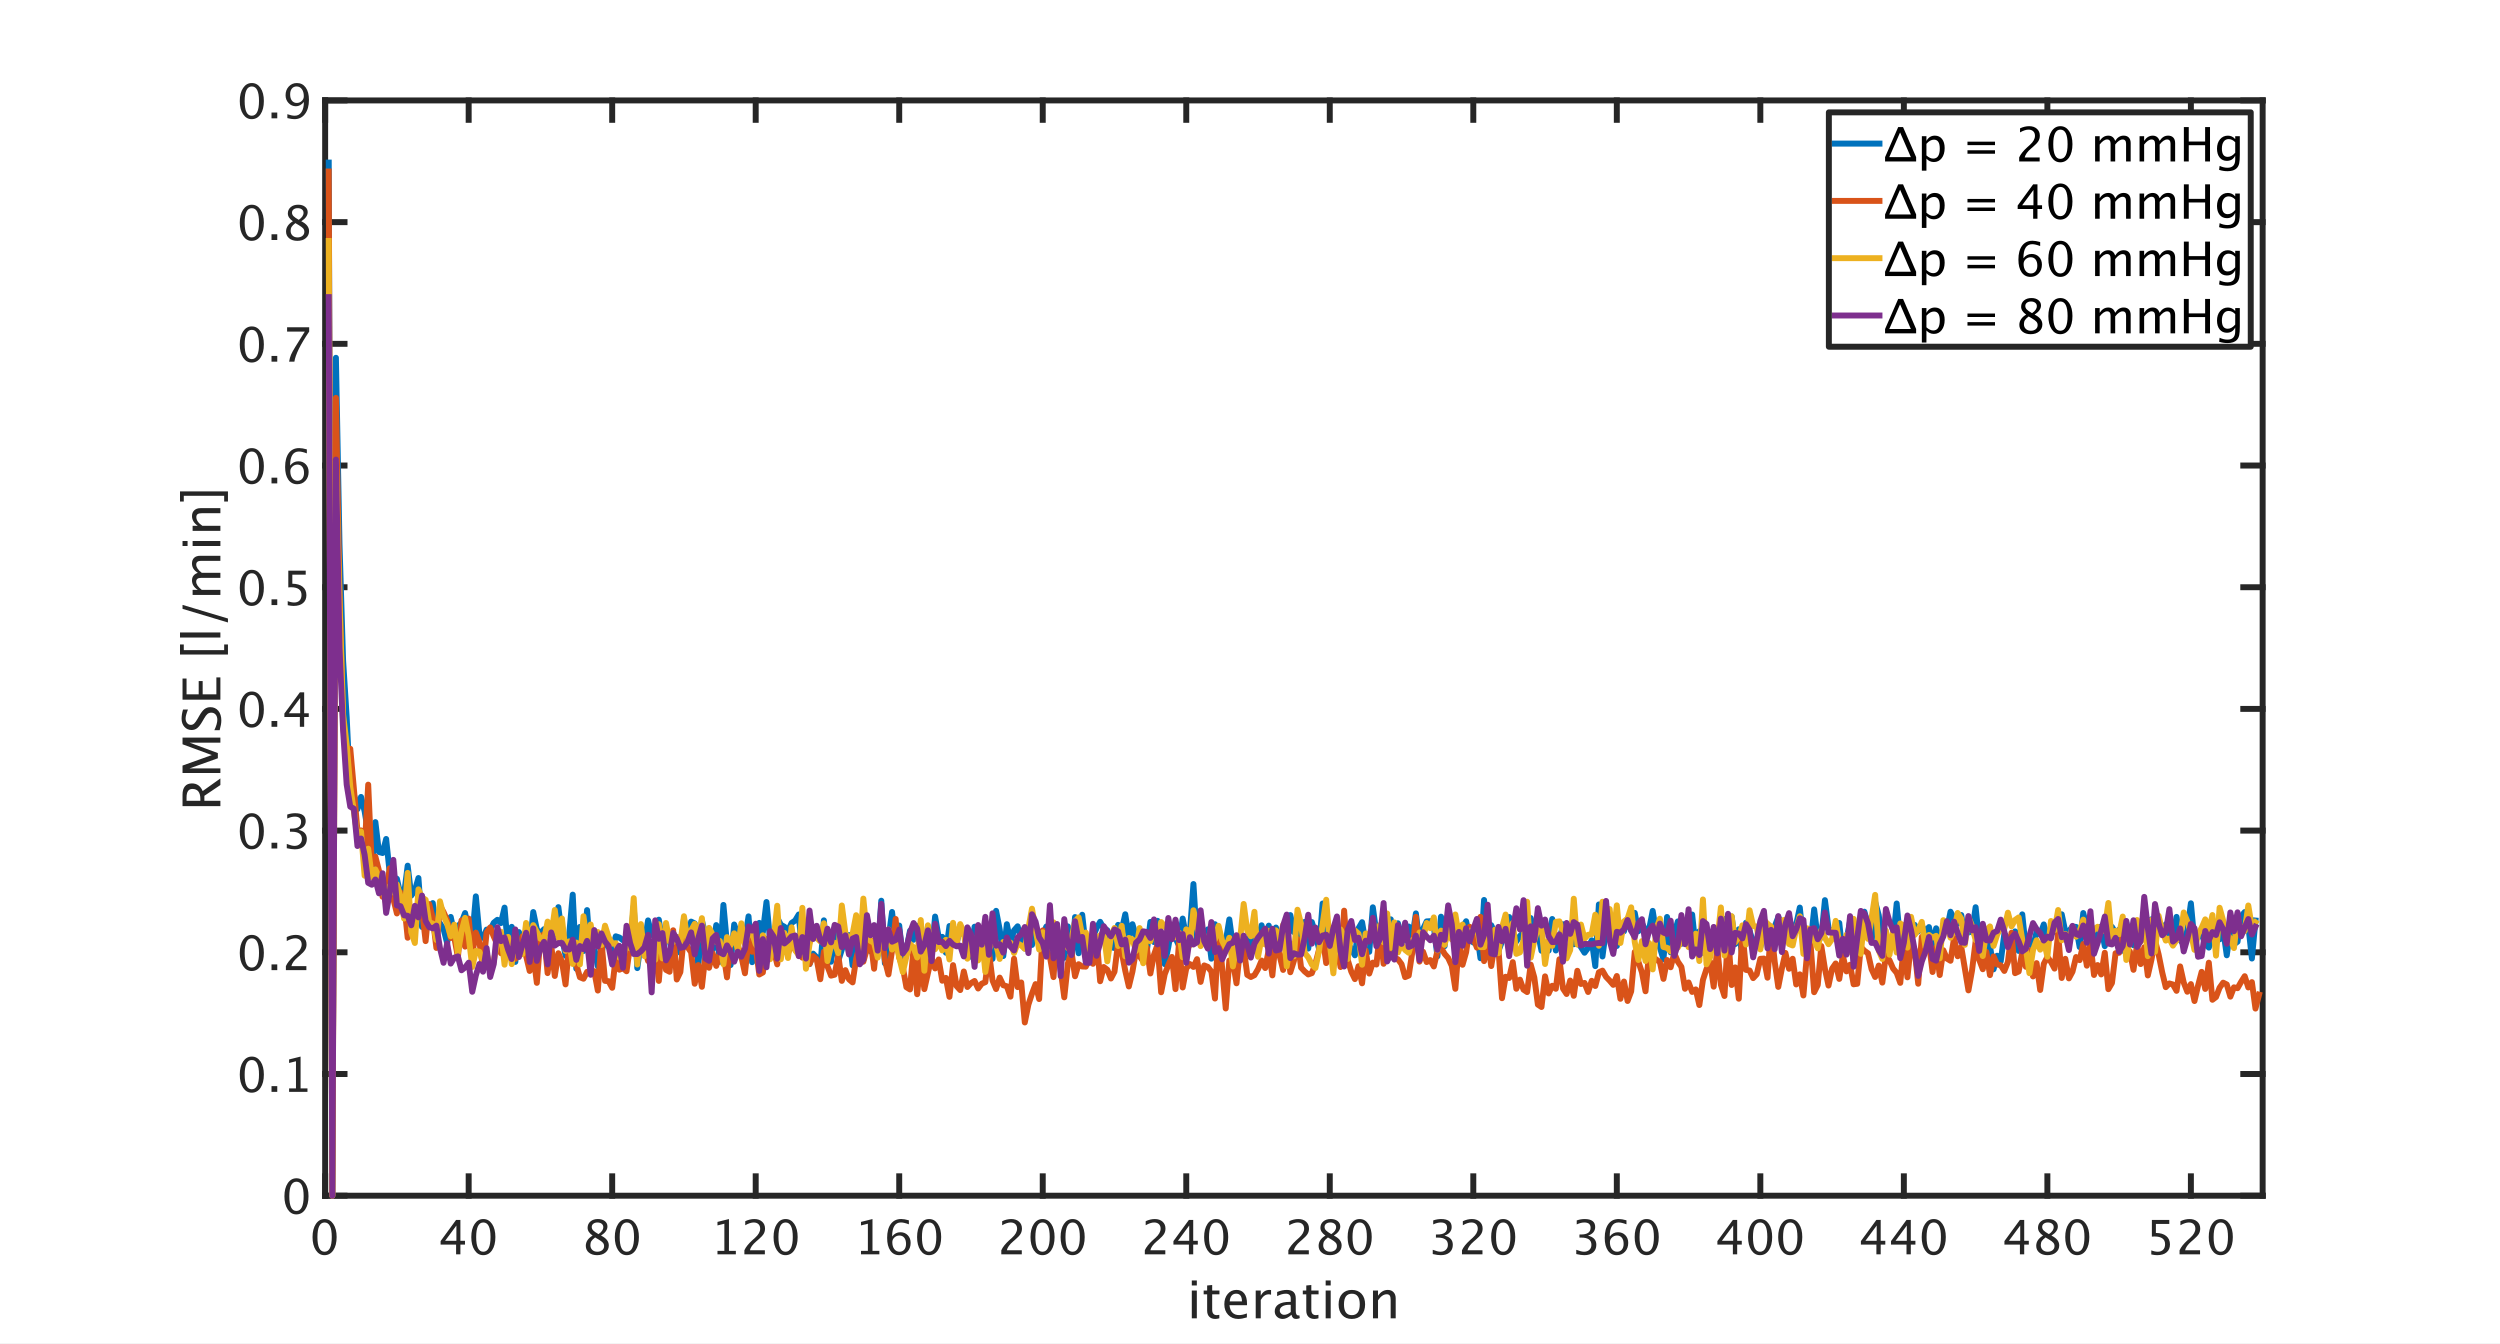 <?xml version="1.0"?>
<!DOCTYPE svg PUBLIC '-//W3C//DTD SVG 1.0//EN'
          'http://www.w3.org/TR/2001/REC-SVG-20010904/DTD/svg10.dtd'>
<svg xmlns:xlink="http://www.w3.org/1999/xlink" style="fill-opacity:1; color-rendering:auto; color-interpolation:auto; text-rendering:auto; stroke:black; stroke-linecap:square; stroke-miterlimit:10; shape-rendering:auto; stroke-opacity:1; fill:black; stroke-dasharray:none; font-weight:normal; stroke-width:1; font-family:'Dialog'; font-style:normal; stroke-linejoin:miter; font-size:12px; stroke-dashoffset:0; image-rendering:auto;" width="1680" height="903" xmlns="http://www.w3.org/2000/svg"
><rect width="100%" height="100%" fill="#333333" stroke="none"/><!--Generated by the Batik Graphics2D SVG Generator--><defs id="genericDefs"
  /><g
  ><defs id="defs1"
    ><clipPath clipPathUnits="userSpaceOnUse" id="clipPath1"
      ><path d="M0 0 L1680 0 L1680 903 L0 903 L0 0 Z"
      /></clipPath
    ></defs
    ><g style="fill:white; stroke:white;"
    ><rect x="0" y="0" width="1680" style="clip-path:url(#clipPath1); stroke:none;" height="903"
    /></g
    ><g style="fill:white; text-rendering:optimizeSpeed; color-rendering:optimizeSpeed; image-rendering:optimizeSpeed; shape-rendering:crispEdges; stroke:white; color-interpolation:sRGB;"
    ><rect x="0" width="1680" height="903" y="0" style="stroke:none;"
      /><path style="stroke:none;" d="M218.5 803.5 L1520.5 803.5 L1520.5 67.5 L218.5 67.5 Z"
    /></g
    ><g style="fill:rgb(38,38,38); text-rendering:geometricPrecision; image-rendering:optimizeQuality; color-rendering:optimizeQuality; stroke-linejoin:round; stroke:rgb(38,38,38); color-interpolation:linearRGB; stroke-width:4;"
    ><line y2="803.5" style="fill:none;" x1="218.5" x2="1520.5" y1="803.5"
      /><line y2="67.5" style="fill:none;" x1="218.5" x2="1520.5" y1="67.5"
      /><line y2="790.48" style="fill:none;" x1="218.5" x2="218.5" y1="803.5"
      /><line y2="790.48" style="fill:none;" x1="314.945" x2="314.945" y1="803.5"
      /><line y2="790.48" style="fill:none;" x1="411.389" x2="411.389" y1="803.5"
      /><line y2="790.48" style="fill:none;" x1="507.833" x2="507.833" y1="803.5"
      /><line y2="790.48" style="fill:none;" x1="604.278" x2="604.278" y1="803.5"
      /><line y2="790.48" style="fill:none;" x1="700.722" x2="700.722" y1="803.5"
      /><line y2="790.48" style="fill:none;" x1="797.167" x2="797.167" y1="803.5"
      /><line y2="790.48" style="fill:none;" x1="893.611" x2="893.611" y1="803.5"
      /><line y2="790.48" style="fill:none;" x1="990.056" x2="990.056" y1="803.5"
      /><line y2="790.48" style="fill:none;" x1="1086.5" x2="1086.5" y1="803.5"
      /><line y2="790.48" style="fill:none;" x1="1182.945" x2="1182.945" y1="803.5"
      /><line y2="790.48" style="fill:none;" x1="1279.389" x2="1279.389" y1="803.5"
      /><line y2="790.48" style="fill:none;" x1="1375.833" x2="1375.833" y1="803.5"
      /><line y2="790.48" style="fill:none;" x1="1472.278" x2="1472.278" y1="803.5"
      /><line y2="80.52" style="fill:none;" x1="218.5" x2="218.5" y1="67.5"
      /><line y2="80.52" style="fill:none;" x1="314.945" x2="314.945" y1="67.5"
      /><line y2="80.52" style="fill:none;" x1="411.389" x2="411.389" y1="67.5"
      /><line y2="80.52" style="fill:none;" x1="507.833" x2="507.833" y1="67.5"
      /><line y2="80.52" style="fill:none;" x1="604.278" x2="604.278" y1="67.5"
      /><line y2="80.52" style="fill:none;" x1="700.722" x2="700.722" y1="67.5"
      /><line y2="80.52" style="fill:none;" x1="797.167" x2="797.167" y1="67.5"
      /><line y2="80.52" style="fill:none;" x1="893.611" x2="893.611" y1="67.5"
      /><line y2="80.52" style="fill:none;" x1="990.056" x2="990.056" y1="67.5"
      /><line y2="80.52" style="fill:none;" x1="1086.5" x2="1086.5" y1="67.5"
      /><line y2="80.52" style="fill:none;" x1="1182.945" x2="1182.945" y1="67.5"
      /><line y2="80.52" style="fill:none;" x1="1279.389" x2="1279.389" y1="67.5"
      /><line y2="80.52" style="fill:none;" x1="1375.833" x2="1375.833" y1="67.5"
      /><line y2="80.52" style="fill:none;" x1="1472.278" x2="1472.278" y1="67.5"
    /></g
    ><g transform="translate(218.5,811.9)" style="font-size:32px; fill:rgb(38,38,38); text-rendering:geometricPrecision; image-rendering:optimizeQuality; color-rendering:optimizeQuality; font-family:sans-serif; stroke:rgb(38,38,38); color-interpolation:linearRGB;"
    ><path style="stroke:none;" d="M-0.469 31.578 Q-4.047 31.578 -6.258 28.211 Q-8.469 24.844 -8.469 19.422 Q-8.469 13.953 -6.242 10.625 Q-4.016 7.297 -0.375 7.297 Q3.266 7.297 5.492 10.625 Q7.719 13.953 7.719 19.375 Q7.719 24.938 5.492 28.258 Q3.266 31.578 -0.469 31.578 ZM-0.438 29.266 Q4.453 29.266 4.453 19.328 Q4.453 9.609 -0.375 9.609 Q-5.188 9.609 -5.188 19.422 Q-5.188 29.266 -0.438 29.266 Z"
    /></g
    ><g transform="translate(314.945,811.9)" style="font-size:32px; fill:rgb(38,38,38); text-rendering:geometricPrecision; image-rendering:optimizeQuality; color-rendering:optimizeQuality; font-family:sans-serif; stroke:rgb(38,38,38); color-interpolation:linearRGB;"
    ><path style="stroke:none;" d="M-8.453 31 L-8.453 24.453 L-18.859 24.453 L-18.859 22.125 L-8.453 7.875 L-5.562 7.875 L-5.562 21.938 L-2.469 21.938 L-2.469 24.453 L-5.562 24.453 L-5.562 31 ZM-15.844 21.938 L-8.25 21.938 L-8.25 11.656 ZM9.766 31.578 Q6.188 31.578 3.977 28.211 Q1.766 24.844 1.766 19.422 Q1.766 13.953 3.992 10.625 Q6.219 7.297 9.859 7.297 Q13.5 7.297 15.727 10.625 Q17.953 13.953 17.953 19.375 Q17.953 24.938 15.727 28.258 Q13.5 31.578 9.766 31.578 ZM9.797 29.266 Q14.688 29.266 14.688 19.328 Q14.688 9.609 9.859 9.609 Q5.047 9.609 5.047 19.422 Q5.047 29.266 9.797 29.266 Z"
    /></g
    ><g transform="translate(411.389,811.9)" style="font-size:32px; fill:rgb(38,38,38); text-rendering:geometricPrecision; image-rendering:optimizeQuality; color-rendering:optimizeQuality; font-family:sans-serif; stroke:rgb(38,38,38); color-interpolation:linearRGB;"
    ><path style="stroke:none;" d="M-13.141 18.406 Q-16.531 16.047 -16.531 13.188 Q-16.531 10.562 -14.609 8.922 Q-12.688 7.281 -9.594 7.281 Q-6.734 7.281 -4.961 8.672 Q-3.188 10.062 -3.188 12.281 Q-3.188 15.641 -7.5 18.406 Q-2.266 20.969 -2.266 25.016 Q-2.266 27.922 -4.461 29.75 Q-6.656 31.578 -10.125 31.578 Q-13.531 31.578 -15.633 29.852 Q-17.734 28.125 -17.734 25.312 Q-17.734 21.156 -13.141 18.406 ZM-9.219 17.438 Q-5.984 15.312 -5.984 12.703 Q-5.984 11.312 -7.062 10.461 Q-8.141 9.609 -9.906 9.609 Q-11.609 9.609 -12.672 10.445 Q-13.734 11.281 -13.734 12.609 Q-13.734 13.906 -12.773 14.93 Q-11.812 15.953 -9.219 17.438 ZM-11.469 19.656 Q-13.328 21.094 -13.992 22.164 Q-14.656 23.234 -14.656 24.828 Q-14.656 26.812 -13.375 28.039 Q-12.094 29.266 -10 29.266 Q-7.984 29.266 -6.711 28.219 Q-5.438 27.172 -5.438 25.5 Q-5.438 24.156 -6.227 23.227 Q-7.016 22.297 -9.281 20.953 ZM9.766 31.578 Q6.188 31.578 3.977 28.211 Q1.766 24.844 1.766 19.422 Q1.766 13.953 3.992 10.625 Q6.219 7.297 9.859 7.297 Q13.5 7.297 15.727 10.625 Q17.953 13.953 17.953 19.375 Q17.953 24.938 15.727 28.258 Q13.5 31.578 9.766 31.578 ZM9.797 29.266 Q14.688 29.266 14.688 19.328 Q14.688 9.609 9.859 9.609 Q5.047 9.609 5.047 19.422 Q5.047 29.266 9.797 29.266 Z"
    /></g
    ><g transform="translate(507.833,811.9)" style="font-size:32px; fill:rgb(38,38,38); text-rendering:geometricPrecision; image-rendering:optimizeQuality; color-rendering:optimizeQuality; font-family:sans-serif; stroke:rgb(38,38,38); color-interpolation:linearRGB;"
    ><path style="stroke:none;" d="M-25.688 31 L-25.688 28.688 L-21.062 28.688 L-21.062 10.438 L-25.688 11.594 L-25.688 9.219 L-17.969 7.297 L-17.969 28.688 L-13.344 28.688 L-13.344 31 ZM-7.609 31 L-7.609 28.297 Q-6.266 25.156 -2.172 21.453 L-0.406 19.875 Q3 16.797 3 13.766 Q3 11.828 1.836 10.719 Q0.672 9.609 -1.359 9.609 Q-3.766 9.609 -7.031 11.469 L-7.031 8.75 Q-3.953 7.297 -0.922 7.297 Q2.328 7.297 4.297 9.047 Q6.266 10.797 6.266 13.688 Q6.266 15.766 5.273 17.375 Q4.281 18.984 1.578 21.281 L0.391 22.297 Q-3.312 25.438 -3.891 28.297 L6.156 28.297 L6.156 31 ZM20 31.578 Q16.422 31.578 14.211 28.211 Q12 24.844 12 19.422 Q12 13.953 14.227 10.625 Q16.453 7.297 20.094 7.297 Q23.734 7.297 25.961 10.625 Q28.188 13.953 28.188 19.375 Q28.188 24.938 25.961 28.258 Q23.734 31.578 20 31.578 ZM20.031 29.266 Q24.922 29.266 24.922 19.328 Q24.922 9.609 20.094 9.609 Q15.281 9.609 15.281 19.422 Q15.281 29.266 20.031 29.266 Z"
    /></g
    ><g transform="translate(604.278,811.9)" style="font-size:32px; fill:rgb(38,38,38); text-rendering:geometricPrecision; image-rendering:optimizeQuality; color-rendering:optimizeQuality; font-family:sans-serif; stroke:rgb(38,38,38); color-interpolation:linearRGB;"
    ><path style="stroke:none;" d="M-25.688 31 L-25.688 28.688 L-21.062 28.688 L-21.062 10.438 L-25.688 11.594 L-25.688 9.219 L-17.969 7.297 L-17.969 28.688 L-13.344 28.688 L-13.344 31 ZM-4.766 19.016 Q-2.562 16.156 0.781 16.156 Q3.812 16.156 5.742 18.164 Q7.672 20.172 7.672 23.312 Q7.672 26.922 5.508 29.25 Q3.344 31.578 0.016 31.578 Q-3.812 31.578 -5.969 28.5 Q-8.125 25.422 -8.125 19.953 Q-8.125 13.938 -5.648 10.609 Q-3.172 7.281 1.328 7.281 Q3.391 7.281 6.484 8.156 L6.484 10.844 Q3.219 9.594 1.141 9.594 Q-4.766 9.594 -4.766 19.016 ZM4.578 24 Q4.578 21.375 3.398 19.875 Q2.219 18.375 0.125 18.375 Q-1.828 18.375 -3.234 19.688 Q-4.641 21 -4.641 22.844 Q-4.641 25.75 -3.305 27.508 Q-1.969 29.266 0.234 29.266 Q2.219 29.266 3.398 27.836 Q4.578 26.406 4.578 24 ZM20 31.578 Q16.422 31.578 14.211 28.211 Q12 24.844 12 19.422 Q12 13.953 14.227 10.625 Q16.453 7.297 20.094 7.297 Q23.734 7.297 25.961 10.625 Q28.188 13.953 28.188 19.375 Q28.188 24.938 25.961 28.258 Q23.734 31.578 20 31.578 ZM20.031 29.266 Q24.922 29.266 24.922 19.328 Q24.922 9.609 20.094 9.609 Q15.281 9.609 15.281 19.422 Q15.281 29.266 20.031 29.266 Z"
    /></g
    ><g transform="translate(700.722,811.9)" style="font-size:32px; fill:rgb(38,38,38); text-rendering:geometricPrecision; image-rendering:optimizeQuality; color-rendering:optimizeQuality; font-family:sans-serif; stroke:rgb(38,38,38); color-interpolation:linearRGB;"
    ><path style="stroke:none;" d="M-27.844 31 L-27.844 28.297 Q-26.5 25.156 -22.406 21.453 L-20.641 19.875 Q-17.234 16.797 -17.234 13.766 Q-17.234 11.828 -18.398 10.719 Q-19.562 9.609 -21.594 9.609 Q-24 9.609 -27.266 11.469 L-27.266 8.75 Q-24.188 7.297 -21.156 7.297 Q-17.906 7.297 -15.938 9.047 Q-13.969 10.797 -13.969 13.688 Q-13.969 15.766 -14.961 17.375 Q-15.953 18.984 -18.656 21.281 L-19.844 22.297 Q-23.547 25.438 -24.125 28.297 L-14.078 28.297 L-14.078 31 ZM-0.234 31.578 Q-3.812 31.578 -6.023 28.211 Q-8.234 24.844 -8.234 19.422 Q-8.234 13.953 -6.008 10.625 Q-3.781 7.297 -0.141 7.297 Q3.5 7.297 5.727 10.625 Q7.953 13.953 7.953 19.375 Q7.953 24.938 5.727 28.258 Q3.5 31.578 -0.234 31.578 ZM-0.203 29.266 Q4.688 29.266 4.688 19.328 Q4.688 9.609 -0.141 9.609 Q-4.953 9.609 -4.953 19.422 Q-4.953 29.266 -0.203 29.266 ZM20 31.578 Q16.422 31.578 14.211 28.211 Q12 24.844 12 19.422 Q12 13.953 14.227 10.625 Q16.453 7.297 20.094 7.297 Q23.734 7.297 25.961 10.625 Q28.188 13.953 28.188 19.375 Q28.188 24.938 25.961 28.258 Q23.734 31.578 20 31.578 ZM20.031 29.266 Q24.922 29.266 24.922 19.328 Q24.922 9.609 20.094 9.609 Q15.281 9.609 15.281 19.422 Q15.281 29.266 20.031 29.266 Z"
    /></g
    ><g transform="translate(797.167,811.9)" style="font-size:32px; fill:rgb(38,38,38); text-rendering:geometricPrecision; image-rendering:optimizeQuality; color-rendering:optimizeQuality; font-family:sans-serif; stroke:rgb(38,38,38); color-interpolation:linearRGB;"
    ><path style="stroke:none;" d="M-27.844 31 L-27.844 28.297 Q-26.5 25.156 -22.406 21.453 L-20.641 19.875 Q-17.234 16.797 -17.234 13.766 Q-17.234 11.828 -18.398 10.719 Q-19.562 9.609 -21.594 9.609 Q-24 9.609 -27.266 11.469 L-27.266 8.75 Q-24.188 7.297 -21.156 7.297 Q-17.906 7.297 -15.938 9.047 Q-13.969 10.797 -13.969 13.688 Q-13.969 15.766 -14.961 17.375 Q-15.953 18.984 -18.656 21.281 L-19.844 22.297 Q-23.547 25.438 -24.125 28.297 L-14.078 28.297 L-14.078 31 ZM1.781 31 L1.781 24.453 L-8.625 24.453 L-8.625 22.125 L1.781 7.875 L4.672 7.875 L4.672 21.938 L7.766 21.938 L7.766 24.453 L4.672 24.453 L4.672 31 ZM-5.609 21.938 L1.984 21.938 L1.984 11.656 ZM20 31.578 Q16.422 31.578 14.211 28.211 Q12 24.844 12 19.422 Q12 13.953 14.227 10.625 Q16.453 7.297 20.094 7.297 Q23.734 7.297 25.961 10.625 Q28.188 13.953 28.188 19.375 Q28.188 24.938 25.961 28.258 Q23.734 31.578 20 31.578 ZM20.031 29.266 Q24.922 29.266 24.922 19.328 Q24.922 9.609 20.094 9.609 Q15.281 9.609 15.281 19.422 Q15.281 29.266 20.031 29.266 Z"
    /></g
    ><g transform="translate(893.611,811.9)" style="font-size:32px; fill:rgb(38,38,38); text-rendering:geometricPrecision; image-rendering:optimizeQuality; color-rendering:optimizeQuality; font-family:sans-serif; stroke:rgb(38,38,38); color-interpolation:linearRGB;"
    ><path style="stroke:none;" d="M-27.844 31 L-27.844 28.297 Q-26.5 25.156 -22.406 21.453 L-20.641 19.875 Q-17.234 16.797 -17.234 13.766 Q-17.234 11.828 -18.398 10.719 Q-19.562 9.609 -21.594 9.609 Q-24 9.609 -27.266 11.469 L-27.266 8.75 Q-24.188 7.297 -21.156 7.297 Q-17.906 7.297 -15.938 9.047 Q-13.969 10.797 -13.969 13.688 Q-13.969 15.766 -14.961 17.375 Q-15.953 18.984 -18.656 21.281 L-19.844 22.297 Q-23.547 25.438 -24.125 28.297 L-14.078 28.297 L-14.078 31 ZM-2.906 18.406 Q-6.297 16.047 -6.297 13.188 Q-6.297 10.562 -4.375 8.922 Q-2.453 7.281 0.641 7.281 Q3.5 7.281 5.273 8.672 Q7.047 10.062 7.047 12.281 Q7.047 15.641 2.734 18.406 Q7.969 20.969 7.969 25.016 Q7.969 27.922 5.773 29.75 Q3.578 31.578 0.109 31.578 Q-3.297 31.578 -5.398 29.852 Q-7.5 28.125 -7.5 25.312 Q-7.5 21.156 -2.906 18.406 ZM1.016 17.438 Q4.25 15.312 4.25 12.703 Q4.25 11.312 3.172 10.461 Q2.094 9.609 0.328 9.609 Q-1.375 9.609 -2.438 10.445 Q-3.5 11.281 -3.5 12.609 Q-3.5 13.906 -2.539 14.93 Q-1.578 15.953 1.016 17.438 ZM-1.234 19.656 Q-3.094 21.094 -3.758 22.164 Q-4.422 23.234 -4.422 24.828 Q-4.422 26.812 -3.141 28.039 Q-1.859 29.266 0.234 29.266 Q2.25 29.266 3.523 28.219 Q4.797 27.172 4.797 25.5 Q4.797 24.156 4.008 23.227 Q3.219 22.297 0.953 20.953 ZM20 31.578 Q16.422 31.578 14.211 28.211 Q12 24.844 12 19.422 Q12 13.953 14.227 10.625 Q16.453 7.297 20.094 7.297 Q23.734 7.297 25.961 10.625 Q28.188 13.953 28.188 19.375 Q28.188 24.938 25.961 28.258 Q23.734 31.578 20 31.578 ZM20.031 29.266 Q24.922 29.266 24.922 19.328 Q24.922 9.609 20.094 9.609 Q15.281 9.609 15.281 19.422 Q15.281 29.266 20.031 29.266 Z"
    /></g
    ><g transform="translate(990.056,811.9)" style="font-size:32px; fill:rgb(38,38,38); text-rendering:geometricPrecision; image-rendering:optimizeQuality; color-rendering:optimizeQuality; font-family:sans-serif; stroke:rgb(38,38,38); color-interpolation:linearRGB;"
    ><path style="stroke:none;" d="M-27.25 30.828 L-27.25 27.953 Q-23.938 29.266 -22.031 29.266 Q-19.828 29.266 -18.445 27.977 Q-17.062 26.688 -17.062 24.641 Q-17.062 19.766 -23.891 19.766 L-25.109 19.766 L-25.109 17.688 L-24.031 17.672 Q-17.625 17.672 -17.625 13.156 Q-17.625 9.609 -21.844 9.609 Q-24.156 9.609 -26.938 10.906 L-26.938 8.219 Q-24.203 7.297 -21.625 7.297 Q-14.531 7.297 -14.531 12.656 Q-14.531 16.734 -19.359 18.469 Q-13.766 19.766 -13.766 24.594 Q-13.766 27.859 -15.922 29.719 Q-18.078 31.578 -21.844 31.578 Q-23.984 31.578 -27.25 30.828 ZM-7.609 31 L-7.609 28.297 Q-6.266 25.156 -2.172 21.453 L-0.406 19.875 Q3 16.797 3 13.766 Q3 11.828 1.836 10.719 Q0.672 9.609 -1.359 9.609 Q-3.766 9.609 -7.031 11.469 L-7.031 8.75 Q-3.953 7.297 -0.922 7.297 Q2.328 7.297 4.297 9.047 Q6.266 10.797 6.266 13.688 Q6.266 15.766 5.273 17.375 Q4.281 18.984 1.578 21.281 L0.391 22.297 Q-3.312 25.438 -3.891 28.297 L6.156 28.297 L6.156 31 ZM20 31.578 Q16.422 31.578 14.211 28.211 Q12 24.844 12 19.422 Q12 13.953 14.227 10.625 Q16.453 7.297 20.094 7.297 Q23.734 7.297 25.961 10.625 Q28.188 13.953 28.188 19.375 Q28.188 24.938 25.961 28.258 Q23.734 31.578 20 31.578 ZM20.031 29.266 Q24.922 29.266 24.922 19.328 Q24.922 9.609 20.094 9.609 Q15.281 9.609 15.281 19.422 Q15.281 29.266 20.031 29.266 Z"
    /></g
    ><g transform="translate(1086.5,811.9)" style="font-size:32px; fill:rgb(38,38,38); text-rendering:geometricPrecision; image-rendering:optimizeQuality; color-rendering:optimizeQuality; font-family:sans-serif; stroke:rgb(38,38,38); color-interpolation:linearRGB;"
    ><path style="stroke:none;" d="M-27.25 30.828 L-27.25 27.953 Q-23.938 29.266 -22.031 29.266 Q-19.828 29.266 -18.445 27.977 Q-17.062 26.688 -17.062 24.641 Q-17.062 19.766 -23.891 19.766 L-25.109 19.766 L-25.109 17.688 L-24.031 17.672 Q-17.625 17.672 -17.625 13.156 Q-17.625 9.609 -21.844 9.609 Q-24.156 9.609 -26.938 10.906 L-26.938 8.219 Q-24.203 7.297 -21.625 7.297 Q-14.531 7.297 -14.531 12.656 Q-14.531 16.734 -19.359 18.469 Q-13.766 19.766 -13.766 24.594 Q-13.766 27.859 -15.922 29.719 Q-18.078 31.578 -21.844 31.578 Q-23.984 31.578 -27.25 30.828 ZM-4.766 19.016 Q-2.562 16.156 0.781 16.156 Q3.812 16.156 5.742 18.164 Q7.672 20.172 7.672 23.312 Q7.672 26.922 5.508 29.25 Q3.344 31.578 0.016 31.578 Q-3.812 31.578 -5.969 28.5 Q-8.125 25.422 -8.125 19.953 Q-8.125 13.938 -5.648 10.609 Q-3.172 7.281 1.328 7.281 Q3.391 7.281 6.484 8.156 L6.484 10.844 Q3.219 9.594 1.141 9.594 Q-4.766 9.594 -4.766 19.016 ZM4.578 24 Q4.578 21.375 3.398 19.875 Q2.219 18.375 0.125 18.375 Q-1.828 18.375 -3.234 19.688 Q-4.641 21 -4.641 22.844 Q-4.641 25.75 -3.305 27.508 Q-1.969 29.266 0.234 29.266 Q2.219 29.266 3.398 27.836 Q4.578 26.406 4.578 24 ZM20 31.578 Q16.422 31.578 14.211 28.211 Q12 24.844 12 19.422 Q12 13.953 14.227 10.625 Q16.453 7.297 20.094 7.297 Q23.734 7.297 25.961 10.625 Q28.188 13.953 28.188 19.375 Q28.188 24.938 25.961 28.258 Q23.734 31.578 20 31.578 ZM20.031 29.266 Q24.922 29.266 24.922 19.328 Q24.922 9.609 20.094 9.609 Q15.281 9.609 15.281 19.422 Q15.281 29.266 20.031 29.266 Z"
    /></g
    ><g transform="translate(1182.945,811.9)" style="font-size:32px; fill:rgb(38,38,38); text-rendering:geometricPrecision; image-rendering:optimizeQuality; color-rendering:optimizeQuality; font-family:sans-serif; stroke:rgb(38,38,38); color-interpolation:linearRGB;"
    ><path style="stroke:none;" d="M-18.453 31 L-18.453 24.453 L-28.859 24.453 L-28.859 22.125 L-18.453 7.875 L-15.562 7.875 L-15.562 21.938 L-12.469 21.938 L-12.469 24.453 L-15.562 24.453 L-15.562 31 ZM-25.844 21.938 L-18.25 21.938 L-18.25 11.656 ZM-0.234 31.578 Q-3.812 31.578 -6.023 28.211 Q-8.234 24.844 -8.234 19.422 Q-8.234 13.953 -6.008 10.625 Q-3.781 7.297 -0.141 7.297 Q3.5 7.297 5.727 10.625 Q7.953 13.953 7.953 19.375 Q7.953 24.938 5.727 28.258 Q3.5 31.578 -0.234 31.578 ZM-0.203 29.266 Q4.688 29.266 4.688 19.328 Q4.688 9.609 -0.141 9.609 Q-4.953 9.609 -4.953 19.422 Q-4.953 29.266 -0.203 29.266 ZM20 31.578 Q16.422 31.578 14.211 28.211 Q12 24.844 12 19.422 Q12 13.953 14.227 10.625 Q16.453 7.297 20.094 7.297 Q23.734 7.297 25.961 10.625 Q28.188 13.953 28.188 19.375 Q28.188 24.938 25.961 28.258 Q23.734 31.578 20 31.578 ZM20.031 29.266 Q24.922 29.266 24.922 19.328 Q24.922 9.609 20.094 9.609 Q15.281 9.609 15.281 19.422 Q15.281 29.266 20.031 29.266 Z"
    /></g
    ><g transform="translate(1279.389,811.9)" style="font-size:32px; fill:rgb(38,38,38); text-rendering:geometricPrecision; image-rendering:optimizeQuality; color-rendering:optimizeQuality; font-family:sans-serif; stroke:rgb(38,38,38); color-interpolation:linearRGB;"
    ><path style="stroke:none;" d="M-18.453 31 L-18.453 24.453 L-28.859 24.453 L-28.859 22.125 L-18.453 7.875 L-15.562 7.875 L-15.562 21.938 L-12.469 21.938 L-12.469 24.453 L-15.562 24.453 L-15.562 31 ZM-25.844 21.938 L-18.25 21.938 L-18.25 11.656 ZM1.781 31 L1.781 24.453 L-8.625 24.453 L-8.625 22.125 L1.781 7.875 L4.672 7.875 L4.672 21.938 L7.766 21.938 L7.766 24.453 L4.672 24.453 L4.672 31 ZM-5.609 21.938 L1.984 21.938 L1.984 11.656 ZM20 31.578 Q16.422 31.578 14.211 28.211 Q12 24.844 12 19.422 Q12 13.953 14.227 10.625 Q16.453 7.297 20.094 7.297 Q23.734 7.297 25.961 10.625 Q28.188 13.953 28.188 19.375 Q28.188 24.938 25.961 28.258 Q23.734 31.578 20 31.578 ZM20.031 29.266 Q24.922 29.266 24.922 19.328 Q24.922 9.609 20.094 9.609 Q15.281 9.609 15.281 19.422 Q15.281 29.266 20.031 29.266 Z"
    /></g
    ><g transform="translate(1375.833,811.9)" style="font-size:32px; fill:rgb(38,38,38); text-rendering:geometricPrecision; image-rendering:optimizeQuality; color-rendering:optimizeQuality; font-family:sans-serif; stroke:rgb(38,38,38); color-interpolation:linearRGB;"
    ><path style="stroke:none;" d="M-18.453 31 L-18.453 24.453 L-28.859 24.453 L-28.859 22.125 L-18.453 7.875 L-15.562 7.875 L-15.562 21.938 L-12.469 21.938 L-12.469 24.453 L-15.562 24.453 L-15.562 31 ZM-25.844 21.938 L-18.25 21.938 L-18.25 11.656 ZM-2.906 18.406 Q-6.297 16.047 -6.297 13.188 Q-6.297 10.562 -4.375 8.922 Q-2.453 7.281 0.641 7.281 Q3.5 7.281 5.273 8.672 Q7.047 10.062 7.047 12.281 Q7.047 15.641 2.734 18.406 Q7.969 20.969 7.969 25.016 Q7.969 27.922 5.773 29.75 Q3.578 31.578 0.109 31.578 Q-3.297 31.578 -5.398 29.852 Q-7.5 28.125 -7.5 25.312 Q-7.5 21.156 -2.906 18.406 ZM1.016 17.438 Q4.25 15.312 4.25 12.703 Q4.25 11.312 3.172 10.461 Q2.094 9.609 0.328 9.609 Q-1.375 9.609 -2.438 10.445 Q-3.5 11.281 -3.5 12.609 Q-3.5 13.906 -2.539 14.93 Q-1.578 15.953 1.016 17.438 ZM-1.234 19.656 Q-3.094 21.094 -3.758 22.164 Q-4.422 23.234 -4.422 24.828 Q-4.422 26.812 -3.141 28.039 Q-1.859 29.266 0.234 29.266 Q2.25 29.266 3.523 28.219 Q4.797 27.172 4.797 25.5 Q4.797 24.156 4.008 23.227 Q3.219 22.297 0.953 20.953 ZM20 31.578 Q16.422 31.578 14.211 28.211 Q12 24.844 12 19.422 Q12 13.953 14.227 10.625 Q16.453 7.297 20.094 7.297 Q23.734 7.297 25.961 10.625 Q28.188 13.953 28.188 19.375 Q28.188 24.938 25.961 28.258 Q23.734 31.578 20 31.578 ZM20.031 29.266 Q24.922 29.266 24.922 19.328 Q24.922 9.609 20.094 9.609 Q15.281 9.609 15.281 19.422 Q15.281 29.266 20.031 29.266 Z"
    /></g
    ><g transform="translate(1472.278,811.9)" style="font-size:32px; fill:rgb(38,38,38); text-rendering:geometricPrecision; image-rendering:optimizeQuality; color-rendering:optimizeQuality; font-family:sans-serif; stroke:rgb(38,38,38); color-interpolation:linearRGB;"
    ><path style="stroke:none;" d="M-26.609 31.094 L-26.609 28.344 Q-24.312 29.266 -22.234 29.266 Q-19.953 29.266 -18.648 27.922 Q-17.344 26.578 -17.344 24.219 Q-17.344 19.016 -24.516 19.016 Q-25.328 19.016 -26.219 19.125 L-26.219 7.875 L-14.516 7.875 L-14.516 10.562 L-23.516 10.562 L-23.516 16.656 Q-19.062 16.656 -16.562 18.703 Q-14.062 20.75 -14.062 24.375 Q-14.062 27.75 -16.336 29.664 Q-18.609 31.578 -22.641 31.578 Q-24.391 31.578 -26.609 31.094 ZM-7.609 31 L-7.609 28.297 Q-6.266 25.156 -2.172 21.453 L-0.406 19.875 Q3 16.797 3 13.766 Q3 11.828 1.836 10.719 Q0.672 9.609 -1.359 9.609 Q-3.766 9.609 -7.031 11.469 L-7.031 8.75 Q-3.953 7.297 -0.922 7.297 Q2.328 7.297 4.297 9.047 Q6.266 10.797 6.266 13.688 Q6.266 15.766 5.273 17.375 Q4.281 18.984 1.578 21.281 L0.391 22.297 Q-3.312 25.438 -3.891 28.297 L6.156 28.297 L6.156 31 ZM20 31.578 Q16.422 31.578 14.211 28.211 Q12 24.844 12 19.422 Q12 13.953 14.227 10.625 Q16.453 7.297 20.094 7.297 Q23.734 7.297 25.961 10.625 Q28.188 13.953 28.188 19.375 Q28.188 24.938 25.961 28.258 Q23.734 31.578 20 31.578 ZM20.031 29.266 Q24.922 29.266 24.922 19.328 Q24.922 9.609 20.094 9.609 Q15.281 9.609 15.281 19.422 Q15.281 29.266 20.031 29.266 Z"
    /></g
    ><g transform="translate(869.501,850.9)" style="font-size:35.2px; fill:rgb(38,38,38); text-rendering:geometricPrecision; image-rendering:optimizeQuality; color-rendering:optimizeQuality; font-family:sans-serif; stroke:rgb(38,38,38); color-interpolation:linearRGB;"
    ><path style="stroke:none;" d="M-68.614 35 L-68.614 16.334 L-65.228 16.334 L-65.228 35 ZM-68.614 12.948 L-68.614 9.562 L-65.228 9.562 L-65.228 12.948 ZM-52.836 35.43 Q-55.414 35.43 -56.858 33.952 Q-58.302 32.473 -58.302 29.844 L-58.302 18.878 L-60.639 18.878 L-60.639 16.334 L-58.302 16.334 L-58.302 12.948 L-54.916 12.622 L-54.916 16.334 L-50.034 16.334 L-50.034 18.878 L-54.916 18.878 L-54.916 29.225 Q-54.916 32.886 -51.753 32.886 Q-51.083 32.886 -50.12 32.663 L-50.12 35 Q-51.684 35.43 -52.836 35.43 ZM-31.592 34.398 Q-34.995 35.43 -37.419 35.43 Q-41.544 35.43 -44.148 32.688 Q-46.752 29.947 -46.752 25.581 Q-46.752 21.336 -44.457 18.62 Q-42.163 15.905 -38.587 15.905 Q-35.202 15.905 -33.354 18.311 Q-31.506 20.717 -31.506 25.152 L-31.523 26.2 L-43.297 26.2 Q-42.558 32.852 -36.783 32.852 Q-34.669 32.852 -31.592 31.717 ZM-43.142 23.656 L-34.909 23.656 Q-34.909 18.448 -38.794 18.448 Q-42.695 18.448 -43.142 23.656 ZM-25.663 35 L-25.663 16.334 L-22.277 16.334 L-22.277 19.841 Q-20.266 15.922 -16.433 15.922 Q-15.917 15.922 -15.35 16.008 L-15.35 19.17 Q-16.227 18.878 -16.897 18.878 Q-20.111 18.878 -22.277 22.694 L-22.277 35 ZM-1.634 32.628 Q-4.677 35.43 -7.495 35.43 Q-9.816 35.43 -11.345 33.977 Q-12.875 32.525 -12.875 30.308 Q-12.875 27.248 -10.306 25.607 Q-7.736 23.966 -2.941 23.966 L-2.133 23.966 L-2.133 21.714 Q-2.133 18.466 -5.467 18.466 Q-8.148 18.466 -11.259 20.116 L-11.259 17.314 Q-7.839 15.922 -4.848 15.922 Q-1.72 15.922 -0.234 17.331 Q1.253 18.741 1.253 21.714 L1.253 30.17 Q1.253 33.075 3.041 33.075 Q3.264 33.075 3.694 33.006 L3.934 34.88 Q2.783 35.43 1.391 35.43 Q-0.981 35.43 -1.634 32.628 ZM-2.133 30.789 L-2.133 25.959 L-3.267 25.925 Q-6.052 25.925 -7.77 26.982 Q-9.489 28.039 -9.489 29.758 Q-9.489 30.978 -8.63 31.82 Q-7.77 32.663 -6.533 32.663 Q-4.419 32.663 -2.133 30.789 ZM13.783 35.43 Q11.205 35.43 9.761 33.952 Q8.317 32.473 8.317 29.844 L8.317 18.878 L5.98 18.878 L5.98 16.334 L8.317 16.334 L8.317 12.948 L11.703 12.622 L11.703 16.334 L16.584 16.334 L16.584 18.878 L11.703 18.878 L11.703 29.225 Q11.703 32.886 14.866 32.886 Q15.536 32.886 16.498 32.663 L16.498 35 Q14.934 35.43 13.783 35.43 ZM21.345 35 L21.345 16.334 L24.731 16.334 L24.731 35 ZM21.345 12.948 L21.345 9.562 L24.731 9.562 L24.731 12.948 ZM38.825 35.43 Q34.82 35.43 32.431 32.774 Q30.042 30.119 30.042 25.667 Q30.042 21.164 32.44 18.543 Q34.837 15.922 38.945 15.922 Q43.053 15.922 45.451 18.543 Q47.848 21.164 47.848 25.633 Q47.848 30.205 45.442 32.817 Q43.036 35.43 38.825 35.43 ZM38.877 32.886 Q44.256 32.886 44.256 25.633 Q44.256 18.466 38.945 18.466 Q33.652 18.466 33.652 25.667 Q33.652 32.886 38.877 32.886 ZM53.142 35 L53.142 16.334 L56.528 16.334 L56.528 19.841 Q59.209 15.922 63.094 15.922 Q65.517 15.922 66.961 17.46 Q68.405 18.998 68.405 21.594 L68.405 35 L65.019 35 L65.019 22.694 Q65.019 20.614 64.409 19.729 Q63.798 18.844 62.389 18.844 Q59.278 18.844 56.528 22.917 L56.528 35 Z"
    /></g
    ><g style="fill:rgb(38,38,38); text-rendering:geometricPrecision; image-rendering:optimizeQuality; color-rendering:optimizeQuality; stroke-linejoin:round; stroke:rgb(38,38,38); color-interpolation:linearRGB; stroke-width:4;"
    ><line y2="67.5" style="fill:none;" x1="218.5" x2="218.5" y1="803.5"
      /><line y2="67.5" style="fill:none;" x1="1520.5" x2="1520.5" y1="803.5"
      /><line y2="803.5" style="fill:none;" x1="218.5" x2="231.52" y1="803.5"
      /><line y2="721.722" style="fill:none;" x1="218.5" x2="231.52" y1="721.722"
      /><line y2="639.944" style="fill:none;" x1="218.5" x2="231.52" y1="639.944"
      /><line y2="558.167" style="fill:none;" x1="218.5" x2="231.52" y1="558.167"
      /><line y2="476.389" style="fill:none;" x1="218.5" x2="231.52" y1="476.389"
      /><line y2="394.611" style="fill:none;" x1="218.5" x2="231.52" y1="394.611"
      /><line y2="312.833" style="fill:none;" x1="218.5" x2="231.52" y1="312.833"
      /><line y2="231.056" style="fill:none;" x1="218.5" x2="231.52" y1="231.056"
      /><line y2="149.278" style="fill:none;" x1="218.5" x2="231.52" y1="149.278"
      /><line y2="67.5" style="fill:none;" x1="218.5" x2="231.52" y1="67.5"
      /><line y2="803.5" style="fill:none;" x1="1520.5" x2="1507.48" y1="803.5"
      /><line y2="721.722" style="fill:none;" x1="1520.5" x2="1507.48" y1="721.722"
      /><line y2="639.944" style="fill:none;" x1="1520.5" x2="1507.48" y1="639.944"
      /><line y2="558.167" style="fill:none;" x1="1520.5" x2="1507.48" y1="558.167"
      /><line y2="476.389" style="fill:none;" x1="1520.5" x2="1507.48" y1="476.389"
      /><line y2="394.611" style="fill:none;" x1="1520.5" x2="1507.48" y1="394.611"
      /><line y2="312.833" style="fill:none;" x1="1520.5" x2="1507.48" y1="312.833"
      /><line y2="231.056" style="fill:none;" x1="1520.5" x2="1507.48" y1="231.056"
      /><line y2="149.278" style="fill:none;" x1="1520.5" x2="1507.48" y1="149.278"
      /><line y2="67.5" style="fill:none;" x1="1520.5" x2="1507.48" y1="67.5"
    /></g
    ><g transform="translate(210.1,803.5)" style="font-size:32px; fill:rgb(38,38,38); text-rendering:geometricPrecision; image-rendering:optimizeQuality; color-rendering:optimizeQuality; font-family:sans-serif; stroke:rgb(38,38,38); color-interpolation:linearRGB;"
    ><path style="stroke:none;" d="M-10.969 12.578 Q-14.547 12.578 -16.758 9.211 Q-18.969 5.844 -18.969 0.422 Q-18.969 -5.047 -16.742 -8.375 Q-14.516 -11.703 -10.875 -11.703 Q-7.234 -11.703 -5.008 -8.375 Q-2.781 -5.047 -2.781 0.375 Q-2.781 5.938 -5.008 9.258 Q-7.234 12.578 -10.969 12.578 ZM-10.938 10.266 Q-6.047 10.266 -6.047 0.328 Q-6.047 -9.391 -10.875 -9.391 Q-15.688 -9.391 -15.688 0.422 Q-15.688 10.266 -10.938 10.266 Z"
    /></g
    ><g transform="translate(210.1,721.722)" style="font-size:32px; fill:rgb(38,38,38); text-rendering:geometricPrecision; image-rendering:optimizeQuality; color-rendering:optimizeQuality; font-family:sans-serif; stroke:rgb(38,38,38); color-interpolation:linearRGB;"
    ><path style="stroke:none;" d="M-40.969 12.578 Q-44.547 12.578 -46.758 9.211 Q-48.969 5.844 -48.969 0.422 Q-48.969 -5.047 -46.742 -8.375 Q-44.516 -11.703 -40.875 -11.703 Q-37.234 -11.703 -35.008 -8.375 Q-32.781 -5.047 -32.781 0.375 Q-32.781 5.938 -35.008 9.258 Q-37.234 12.578 -40.969 12.578 ZM-40.938 10.266 Q-36.047 10.266 -36.047 0.328 Q-36.047 -9.391 -40.875 -9.391 Q-45.688 -9.391 -45.688 0.422 Q-45.688 10.266 -40.938 10.266 ZM-27.641 12 L-27.641 8.141 L-23.781 8.141 L-23.781 12 ZM-15.828 12 L-15.828 9.688 L-11.203 9.688 L-11.203 -8.562 L-15.828 -7.406 L-15.828 -9.781 L-8.109 -11.703 L-8.109 9.688 L-3.484 9.688 L-3.484 12 Z"
    /></g
    ><g transform="translate(210.1,639.944)" style="font-size:32px; fill:rgb(38,38,38); text-rendering:geometricPrecision; image-rendering:optimizeQuality; color-rendering:optimizeQuality; font-family:sans-serif; stroke:rgb(38,38,38); color-interpolation:linearRGB;"
    ><path style="stroke:none;" d="M-40.969 12.578 Q-44.547 12.578 -46.758 9.211 Q-48.969 5.844 -48.969 0.422 Q-48.969 -5.047 -46.742 -8.375 Q-44.516 -11.703 -40.875 -11.703 Q-37.234 -11.703 -35.008 -8.375 Q-32.781 -5.047 -32.781 0.375 Q-32.781 5.938 -35.008 9.258 Q-37.234 12.578 -40.969 12.578 ZM-40.938 10.266 Q-36.047 10.266 -36.047 0.328 Q-36.047 -9.391 -40.875 -9.391 Q-45.688 -9.391 -45.688 0.422 Q-45.688 10.266 -40.938 10.266 ZM-27.641 12 L-27.641 8.141 L-23.781 8.141 L-23.781 12 ZM-17.984 12 L-17.984 9.297 Q-16.641 6.156 -12.547 2.453 L-10.781 0.875 Q-7.375 -2.203 -7.375 -5.234 Q-7.375 -7.172 -8.539 -8.281 Q-9.703 -9.391 -11.734 -9.391 Q-14.141 -9.391 -17.406 -7.531 L-17.406 -10.25 Q-14.328 -11.703 -11.297 -11.703 Q-8.047 -11.703 -6.078 -9.953 Q-4.109 -8.203 -4.109 -5.312 Q-4.109 -3.234 -5.102 -1.625 Q-6.094 -0.016 -8.797 2.281 L-9.984 3.297 Q-13.688 6.438 -14.266 9.297 L-4.219 9.297 L-4.219 12 Z"
    /></g
    ><g transform="translate(210.1,558.167)" style="font-size:32px; fill:rgb(38,38,38); text-rendering:geometricPrecision; image-rendering:optimizeQuality; color-rendering:optimizeQuality; font-family:sans-serif; stroke:rgb(38,38,38); color-interpolation:linearRGB;"
    ><path style="stroke:none;" d="M-40.969 12.578 Q-44.547 12.578 -46.758 9.211 Q-48.969 5.844 -48.969 0.422 Q-48.969 -5.047 -46.742 -8.375 Q-44.516 -11.703 -40.875 -11.703 Q-37.234 -11.703 -35.008 -8.375 Q-32.781 -5.047 -32.781 0.375 Q-32.781 5.938 -35.008 9.258 Q-37.234 12.578 -40.969 12.578 ZM-40.938 10.266 Q-36.047 10.266 -36.047 0.328 Q-36.047 -9.391 -40.875 -9.391 Q-45.688 -9.391 -45.688 0.422 Q-45.688 10.266 -40.938 10.266 ZM-27.641 12 L-27.641 8.141 L-23.781 8.141 L-23.781 12 ZM-17.391 11.828 L-17.391 8.953 Q-14.078 10.266 -12.172 10.266 Q-9.969 10.266 -8.586 8.977 Q-7.203 7.688 -7.203 5.641 Q-7.203 0.766 -14.031 0.766 L-15.25 0.766 L-15.25 -1.312 L-14.172 -1.328 Q-7.766 -1.328 -7.766 -5.844 Q-7.766 -9.391 -11.984 -9.391 Q-14.297 -9.391 -17.078 -8.094 L-17.078 -10.781 Q-14.344 -11.703 -11.766 -11.703 Q-4.672 -11.703 -4.672 -6.344 Q-4.672 -2.266 -9.5 -0.531 Q-3.906 0.766 -3.906 5.594 Q-3.906 8.859 -6.062 10.719 Q-8.219 12.578 -11.984 12.578 Q-14.125 12.578 -17.391 11.828 Z"
    /></g
    ><g transform="translate(210.1,476.389)" style="font-size:32px; fill:rgb(38,38,38); text-rendering:geometricPrecision; image-rendering:optimizeQuality; color-rendering:optimizeQuality; font-family:sans-serif; stroke:rgb(38,38,38); color-interpolation:linearRGB;"
    ><path style="stroke:none;" d="M-40.969 12.578 Q-44.547 12.578 -46.758 9.211 Q-48.969 5.844 -48.969 0.422 Q-48.969 -5.047 -46.742 -8.375 Q-44.516 -11.703 -40.875 -11.703 Q-37.234 -11.703 -35.008 -8.375 Q-32.781 -5.047 -32.781 0.375 Q-32.781 5.938 -35.008 9.258 Q-37.234 12.578 -40.969 12.578 ZM-40.938 10.266 Q-36.047 10.266 -36.047 0.328 Q-36.047 -9.391 -40.875 -9.391 Q-45.688 -9.391 -45.688 0.422 Q-45.688 10.266 -40.938 10.266 ZM-27.641 12 L-27.641 8.141 L-23.781 8.141 L-23.781 12 ZM-8.594 12 L-8.594 5.453 L-19 5.453 L-19 3.125 L-8.594 -11.125 L-5.703 -11.125 L-5.703 2.938 L-2.609 2.938 L-2.609 5.453 L-5.703 5.453 L-5.703 12 ZM-15.984 2.938 L-8.391 2.938 L-8.391 -7.344 Z"
    /></g
    ><g transform="translate(210.1,394.611)" style="font-size:32px; fill:rgb(38,38,38); text-rendering:geometricPrecision; image-rendering:optimizeQuality; color-rendering:optimizeQuality; font-family:sans-serif; stroke:rgb(38,38,38); color-interpolation:linearRGB;"
    ><path style="stroke:none;" d="M-40.969 12.578 Q-44.547 12.578 -46.758 9.211 Q-48.969 5.844 -48.969 0.422 Q-48.969 -5.047 -46.742 -8.375 Q-44.516 -11.703 -40.875 -11.703 Q-37.234 -11.703 -35.008 -8.375 Q-32.781 -5.047 -32.781 0.375 Q-32.781 5.938 -35.008 9.258 Q-37.234 12.578 -40.969 12.578 ZM-40.938 10.266 Q-36.047 10.266 -36.047 0.328 Q-36.047 -9.391 -40.875 -9.391 Q-45.688 -9.391 -45.688 0.422 Q-45.688 10.266 -40.938 10.266 ZM-27.641 12 L-27.641 8.141 L-23.781 8.141 L-23.781 12 ZM-16.75 12.094 L-16.75 9.344 Q-14.453 10.266 -12.375 10.266 Q-10.094 10.266 -8.789 8.922 Q-7.484 7.578 -7.484 5.219 Q-7.484 0.016 -14.656 0.016 Q-15.469 0.016 -16.359 0.125 L-16.359 -11.125 L-4.656 -11.125 L-4.656 -8.438 L-13.656 -8.438 L-13.656 -2.344 Q-9.203 -2.344 -6.703 -0.297 Q-4.203 1.75 -4.203 5.375 Q-4.203 8.75 -6.477 10.664 Q-8.75 12.578 -12.781 12.578 Q-14.531 12.578 -16.75 12.094 Z"
    /></g
    ><g transform="translate(210.1,312.833)" style="font-size:32px; fill:rgb(38,38,38); text-rendering:geometricPrecision; image-rendering:optimizeQuality; color-rendering:optimizeQuality; font-family:sans-serif; stroke:rgb(38,38,38); color-interpolation:linearRGB;"
    ><path style="stroke:none;" d="M-40.969 12.578 Q-44.547 12.578 -46.758 9.211 Q-48.969 5.844 -48.969 0.422 Q-48.969 -5.047 -46.742 -8.375 Q-44.516 -11.703 -40.875 -11.703 Q-37.234 -11.703 -35.008 -8.375 Q-32.781 -5.047 -32.781 0.375 Q-32.781 5.938 -35.008 9.258 Q-37.234 12.578 -40.969 12.578 ZM-40.938 10.266 Q-36.047 10.266 -36.047 0.328 Q-36.047 -9.391 -40.875 -9.391 Q-45.688 -9.391 -45.688 0.422 Q-45.688 10.266 -40.938 10.266 ZM-27.641 12 L-27.641 8.141 L-23.781 8.141 L-23.781 12 ZM-15.141 0.016 Q-12.938 -2.844 -9.594 -2.844 Q-6.562 -2.844 -4.633 -0.836 Q-2.703 1.172 -2.703 4.312 Q-2.703 7.922 -4.867 10.25 Q-7.031 12.578 -10.359 12.578 Q-14.188 12.578 -16.344 9.5 Q-18.5 6.422 -18.5 0.953 Q-18.5 -5.062 -16.023 -8.391 Q-13.547 -11.719 -9.047 -11.719 Q-6.984 -11.719 -3.891 -10.844 L-3.891 -8.156 Q-7.156 -9.406 -9.234 -9.406 Q-15.141 -9.406 -15.141 0.016 ZM-5.797 5 Q-5.797 2.375 -6.977 0.875 Q-8.156 -0.625 -10.25 -0.625 Q-12.203 -0.625 -13.609 0.688 Q-15.016 2 -15.016 3.844 Q-15.016 6.75 -13.68 8.508 Q-12.344 10.266 -10.141 10.266 Q-8.156 10.266 -6.977 8.836 Q-5.797 7.406 -5.797 5 Z"
    /></g
    ><g transform="translate(210.1,231.056)" style="font-size:32px; fill:rgb(38,38,38); text-rendering:geometricPrecision; image-rendering:optimizeQuality; color-rendering:optimizeQuality; font-family:sans-serif; stroke:rgb(38,38,38); color-interpolation:linearRGB;"
    ><path style="stroke:none;" d="M-40.969 12.578 Q-44.547 12.578 -46.758 9.211 Q-48.969 5.844 -48.969 0.422 Q-48.969 -5.047 -46.742 -8.375 Q-44.516 -11.703 -40.875 -11.703 Q-37.234 -11.703 -35.008 -8.375 Q-32.781 -5.047 -32.781 0.375 Q-32.781 5.938 -35.008 9.258 Q-37.234 12.578 -40.969 12.578 ZM-40.938 10.266 Q-36.047 10.266 -36.047 0.328 Q-36.047 -9.391 -40.875 -9.391 Q-45.688 -9.391 -45.688 0.422 Q-45.688 10.266 -40.938 10.266 ZM-27.641 12 L-27.641 8.141 L-23.781 8.141 L-23.781 12 ZM-15.828 12 Q-15.375 9.297 -14.539 7.328 Q-13.703 5.359 -11.578 1.922 L-5.266 -8.234 L-17.172 -8.234 L-17.172 -11.125 L-2.328 -11.125 L-2.328 -8.234 Q-11.219 4.875 -12.281 12 Z"
    /></g
    ><g transform="translate(210.1,149.278)" style="font-size:32px; fill:rgb(38,38,38); text-rendering:geometricPrecision; image-rendering:optimizeQuality; color-rendering:optimizeQuality; font-family:sans-serif; stroke:rgb(38,38,38); color-interpolation:linearRGB;"
    ><path style="stroke:none;" d="M-40.969 12.578 Q-44.547 12.578 -46.758 9.211 Q-48.969 5.844 -48.969 0.422 Q-48.969 -5.047 -46.742 -8.375 Q-44.516 -11.703 -40.875 -11.703 Q-37.234 -11.703 -35.008 -8.375 Q-32.781 -5.047 -32.781 0.375 Q-32.781 5.938 -35.008 9.258 Q-37.234 12.578 -40.969 12.578 ZM-40.938 10.266 Q-36.047 10.266 -36.047 0.328 Q-36.047 -9.391 -40.875 -9.391 Q-45.688 -9.391 -45.688 0.422 Q-45.688 10.266 -40.938 10.266 ZM-27.641 12 L-27.641 8.141 L-23.781 8.141 L-23.781 12 ZM-13.281 -0.594 Q-16.672 -2.953 -16.672 -5.812 Q-16.672 -8.438 -14.75 -10.078 Q-12.828 -11.719 -9.734 -11.719 Q-6.875 -11.719 -5.102 -10.328 Q-3.328 -8.938 -3.328 -6.719 Q-3.328 -3.359 -7.641 -0.594 Q-2.406 1.969 -2.406 6.016 Q-2.406 8.922 -4.602 10.75 Q-6.797 12.578 -10.266 12.578 Q-13.672 12.578 -15.773 10.852 Q-17.875 9.125 -17.875 6.312 Q-17.875 2.156 -13.281 -0.594 ZM-9.359 -1.562 Q-6.125 -3.688 -6.125 -6.297 Q-6.125 -7.688 -7.203 -8.539 Q-8.281 -9.391 -10.047 -9.391 Q-11.75 -9.391 -12.812 -8.555 Q-13.875 -7.719 -13.875 -6.391 Q-13.875 -5.094 -12.914 -4.07 Q-11.953 -3.047 -9.359 -1.562 ZM-11.609 0.656 Q-13.469 2.094 -14.133 3.164 Q-14.797 4.234 -14.797 5.828 Q-14.797 7.812 -13.516 9.039 Q-12.234 10.266 -10.141 10.266 Q-8.125 10.266 -6.852 9.219 Q-5.578 8.172 -5.578 6.5 Q-5.578 5.156 -6.367 4.227 Q-7.156 3.297 -9.422 1.953 Z"
    /></g
    ><g transform="translate(210.1,67.5)" style="font-size:32px; fill:rgb(38,38,38); text-rendering:geometricPrecision; image-rendering:optimizeQuality; color-rendering:optimizeQuality; font-family:sans-serif; stroke:rgb(38,38,38); color-interpolation:linearRGB;"
    ><path style="stroke:none;" d="M-40.969 12.578 Q-44.547 12.578 -46.758 9.211 Q-48.969 5.844 -48.969 0.422 Q-48.969 -5.047 -46.742 -8.375 Q-44.516 -11.703 -40.875 -11.703 Q-37.234 -11.703 -35.008 -8.375 Q-32.781 -5.047 -32.781 0.375 Q-32.781 5.938 -35.008 9.258 Q-37.234 12.578 -40.969 12.578 ZM-40.938 10.266 Q-36.047 10.266 -36.047 0.328 Q-36.047 -9.391 -40.875 -9.391 Q-45.688 -9.391 -45.688 0.422 Q-45.688 10.266 -40.938 10.266 ZM-27.641 12 L-27.641 8.141 L-23.781 8.141 L-23.781 12 ZM-17 11.859 L-17 9.25 Q-14.062 10.266 -12 10.266 Q-9.125 10.266 -7.508 7.82 Q-5.891 5.375 -5.891 1.016 Q-8.234 3.906 -11.219 3.906 Q-14.141 3.906 -16.172 1.758 Q-18.203 -0.391 -18.203 -3.484 Q-18.203 -7.031 -16.039 -9.367 Q-13.875 -11.703 -10.594 -11.703 Q-6.828 -11.703 -4.656 -8.68 Q-2.484 -5.656 -2.484 -0.406 Q-2.484 5.562 -5.133 9.07 Q-7.781 12.578 -12.297 12.578 Q-14.109 12.578 -17 11.859 ZM-15.125 -4.094 Q-15.125 -1.406 -13.93 0.141 Q-12.734 1.688 -10.656 1.688 Q-8.703 1.688 -7.32 0.359 Q-5.938 -0.969 -5.938 -2.844 Q-5.938 -5.797 -7.273 -7.602 Q-8.609 -9.406 -10.781 -9.406 Q-12.797 -9.406 -13.961 -7.977 Q-15.125 -6.547 -15.125 -4.094 Z"
    /></g
    ><g transform="translate(156.1,435.5) rotate(-90)" style="font-size:35.2px; fill:rgb(38,38,38); text-rendering:geometricPrecision; image-rendering:optimizeQuality; color-rendering:optimizeQuality; font-family:sans-serif; stroke:rgb(38,38,38); color-interpolation:linearRGB;"
    ><path style="stroke:none;" d="M-106.217 -8 L-106.217 -33.438 L-98.517 -33.438 Q-94.856 -33.438 -92.906 -31.822 Q-90.955 -30.206 -90.955 -27.13 Q-90.955 -22.042 -96.094 -19.911 L-87.603 -8 L-92.037 -8 L-99.273 -18.759 L-102.642 -18.759 L-102.642 -8 ZM-102.642 -21.458 L-101.473 -21.458 Q-94.667 -21.458 -94.667 -26.803 Q-94.667 -30.739 -100.373 -30.739 L-102.642 -30.739 ZM-83.959 -8 L-83.959 -33.438 L-78.958 -33.438 L-71.911 -13.758 L-64.658 -33.438 L-60.189 -33.438 L-60.189 -8 L-63.558 -8 L-63.558 -28.694 L-70.57 -9.702 L-74.059 -9.702 L-80.866 -28.745 L-80.866 -8 ZM-48.656 -7.364 Q-51.217 -7.364 -55.205 -8.481 L-55.205 -12.056 Q-50.908 -10.062 -48.141 -10.062 Q-46.009 -10.062 -44.712 -11.18 Q-43.414 -12.297 -43.414 -14.119 Q-43.414 -15.614 -44.265 -16.663 Q-45.116 -17.711 -47.402 -19 L-49.155 -20.014 Q-52.403 -21.87 -53.735 -23.512 Q-55.067 -25.153 -55.067 -27.336 Q-55.067 -30.275 -52.936 -32.174 Q-50.805 -34.073 -47.505 -34.073 Q-44.566 -34.073 -41.3 -33.094 L-41.3 -29.794 Q-45.322 -31.375 -47.298 -31.375 Q-49.172 -31.375 -50.392 -30.378 Q-51.612 -29.381 -51.612 -27.869 Q-51.612 -26.597 -50.719 -25.617 Q-49.825 -24.637 -47.453 -23.28 L-45.631 -22.248 Q-42.331 -20.375 -41.025 -18.708 Q-39.719 -17.041 -39.719 -14.703 Q-39.719 -11.386 -42.168 -9.375 Q-44.617 -7.364 -48.656 -7.364 ZM-34.683 -8 L-34.683 -33.438 L-20.469 -33.438 L-20.469 -30.739 L-31.073 -30.739 L-31.073 -22.575 L-22.188 -22.575 L-22.188 -19.911 L-31.073 -19.911 L-31.073 -10.698 L-19.73 -10.698 L-19.73 -8 ZM-4.364 -2.913 L-4.364 -35.139 L2.425 -35.139 L2.425 -32.595 L-1.391 -32.595 L-1.391 -5.456 L2.425 -5.456 L2.425 -2.913 ZM7.083 -8 L7.083 -35.139 L10.469 -35.139 L10.469 -8 ZM17.189 -2.913 L26.35 -33.438 L29.014 -33.438 L19.853 -2.913 ZM35.717 -8 L35.717 -26.666 L39.103 -26.666 L39.103 -23.159 Q41.578 -27.078 45.462 -27.078 Q49.209 -27.078 50.567 -23.159 Q52.973 -27.095 56.823 -27.095 Q59.298 -27.095 60.656 -25.643 Q62.014 -24.191 62.014 -21.578 L62.014 -8 L58.611 -8 L58.611 -21.045 Q58.611 -24.242 56.084 -24.242 Q53.455 -24.242 50.567 -20.512 L50.567 -8 L47.164 -8 L47.164 -21.045 Q47.164 -24.259 44.586 -24.259 Q42.025 -24.259 39.103 -20.512 L39.103 -8 ZM68.58 -8 L68.58 -26.666 L71.966 -26.666 L71.966 -8 ZM68.58 -30.052 L68.58 -33.438 L71.966 -33.438 L71.966 -30.052 ZM78.755 -8 L78.755 -26.666 L82.141 -26.666 L82.141 -23.159 Q84.822 -27.078 88.706 -27.078 Q91.13 -27.078 92.573 -25.54 Q94.017 -24.002 94.017 -21.406 L94.017 -8 L90.631 -8 L90.631 -20.306 Q90.631 -22.386 90.021 -23.271 Q89.411 -24.156 88.002 -24.156 Q84.891 -24.156 82.141 -20.083 L82.141 -8 ZM105.275 -2.913 L105.275 -35.139 L98.486 -35.139 L98.486 -32.595 L102.302 -32.595 L102.302 -5.456 L98.486 -5.456 L98.486 -2.913 Z"
    /></g
    ><g style="stroke-linecap:butt; fill:rgb(0,114,189); text-rendering:geometricPrecision; image-rendering:optimizeQuality; color-rendering:optimizeQuality; stroke-linejoin:round; stroke:rgb(0,114,189); color-interpolation:linearRGB; stroke-width:4;"
    ><path d="M220.911 109.253 L223.322 803.5 L225.733 240.439 L228.144 365.694 L230.556 443.811 L232.967 481.908 L235.378 532.17 L237.789 533.839 L240.2 543.754 L242.611 535.544 L245.022 545.202 L247.433 559.532 L249.845 584.594 L252.256 552.459 L254.667 572.533 L257.078 573.226 L259.489 563.789 L261.9 586.767 L264.311 589.377 L266.722 590.544 L269.133 601.327 L271.544 600.841 L273.956 581.72 L276.367 601.858 L278.778 598.428 L281.189 590.044 L283.6 622.911 L286.011 608.982 L288.422 616.696 L290.833 606.883 L293.244 627.66 L295.656 620.441 L298.067 624.262 L300.478 633.836 L302.889 616.177 L305.3 627.432 L307.711 622.455 L310.122 619.924 L312.533 613.556 L314.945 624.5 L317.356 629.898 L319.767 602.36 L322.178 627.925 L324.589 630.25 L327 624.694 L329.411 625.034 L331.822 620.048 L334.233 618.12 L336.644 620.301 L339.055 609.916 L341.467 638.574 L343.878 622.837 L346.289 646.396 L348.7 626.359 L351.111 632.702 L353.522 633.317 L355.933 637.305 L358.344 612.895 L360.756 624.586 L363.167 627.133 L365.578 624.437 L367.989 627.118 L370.4 627.611 L372.811 628.016 L375.222 609.605 L377.633 628.976 L380.044 642.258 L382.456 628.435 L384.867 601.207 L387.278 650.96 L389.689 622.892 L392.1 639.091 L394.511 611.583 L396.922 643.089 L399.333 636.976 L401.744 649.346 L404.156 640.833 L406.567 629.121 L408.978 636.151 L411.389 638.004 L413.8 629.193 L416.211 629.982 L418.622 631.832 L421.033 632.014 L423.445 636.221 L425.856 609.014 L428.267 650.553 L430.678 633.013 L433.089 634.434 L435.5 618.506 L437.911 628.307 L440.322 625.706 L442.733 618.033 L445.144 633.563 L447.555 632.593 L449.967 631.752 L452.378 644.871 L454.789 629.675 L457.2 640.336 L459.611 617.744 L462.022 632.902 L464.433 619.322 L466.844 620.535 L469.256 649.302 L471.667 618.69 L474.078 627.962 L476.489 632.022 L478.9 638.209 L481.311 621.658 L483.722 646.338 L486.133 608.116 L488.544 634.352 L490.956 648.511 L493.367 621.264 L495.778 628.322 L498.189 623.506 L500.6 632.001 L503.011 615.793 L505.422 646.582 L507.833 634.706 L510.244 620.191 L512.656 626.302 L515.067 606.159 L517.478 631.494 L519.889 633.324 L522.3 616.756 L524.711 621.447 L527.122 622.767 L529.533 625.379 L531.944 620.259 L534.356 618.589 L536.767 614.539 L539.178 642.371 L541.589 636.169 L544 647.894 L546.411 640.864 L548.822 643.316 L551.233 650.555 L553.644 618.462 L556.056 646.237 L558.467 646.291 L560.878 623.607 L563.289 645.864 L565.7 638.133 L568.111 630.571 L570.522 628.351 L572.933 648.675 L575.344 620.209 L577.756 630.419 L580.167 623.262 L582.578 616.98 L584.989 639.286 L587.4 639.926 L589.811 641.822 L592.222 605.283 L594.633 647.314 L597.044 630.891 L599.456 612.841 L601.867 633.736 L604.278 621.961 L606.689 644.327 L609.1 638.265 L611.511 625.475 L613.922 631.529 L616.333 622.167 L618.744 637.492 L621.156 640.825 L623.567 622.716 L625.978 641.98 L628.389 615.927 L630.8 629.905 L633.211 629.563 L635.622 640.218 L638.033 622.289 L640.444 634.499 L642.856 634.081 L645.267 622.087 L647.678 627.933 L650.089 632.711 L652.5 642.879 L654.911 622.755 L657.322 626.939 L659.733 624.702 L662.144 640.676 L664.556 622.643 L666.967 644.38 L669.378 612.087 L671.789 624.631 L674.2 642.458 L676.611 621.078 L679.022 633.296 L681.433 625.233 L683.844 622.471 L686.256 630.74 L688.667 637.393 L691.078 631.601 L693.489 634.999 L695.9 622.609 L698.311 633.07 L700.722 628.321 L703.133 622.631 L705.544 637.317 L707.956 621.422 L710.367 642.785 L712.778 639.486 L715.189 643.65 L717.6 622.532 L720.011 645.371 L722.422 616.26 L724.833 640.595 L727.244 614.72 L729.656 636.285 L732.067 630.123 L734.478 629.463 L736.889 623.731 L739.3 619.453 L741.711 623.856 L744.122 625.145 L746.533 636.526 L748.944 637.057 L751.356 621.51 L753.767 625.14 L756.178 614.381 L758.589 630.422 L761 621.077 L763.411 629.242 L765.822 626.649 L768.233 628.909 L770.644 639.293 L773.056 619.527 L775.467 633.055 L777.878 618.797 L780.289 633.582 L782.7 647.894 L785.111 636.398 L787.522 621.935 L789.933 630.508 L792.344 635.629 L794.756 617.279 L797.167 629.709 L799.578 627.163 L801.989 594.074 L804.4 632.841 L806.811 627.128 L809.222 627.742 L811.633 624.558 L814.044 644.229 L816.456 621.069 L818.867 628.529 L821.278 633.717 L823.689 632.719 L826.1 617.843 L828.511 635.433 L830.922 643.004 L833.333 645.386 L835.744 639.928 L838.156 641.251 L840.567 626.279 L842.978 634.401 L845.389 632.705 L847.8 621.791 L850.211 634.254 L852.622 622.031 L855.033 638.199 L857.444 623.307 L859.856 633.279 L862.267 633.114 L864.678 636.577 L867.089 614.938 L869.5 626.371 L871.911 618.442 L874.322 630.978 L876.733 619.548 L879.144 637.438 L881.556 619.624 L883.967 627.505 L886.378 637.565 L888.789 607.165 L891.2 633.482 L893.611 628.93 L896.022 627.42 L898.433 630.752 L900.844 629.095 L903.256 639.148 L905.667 633.657 L908.078 637.67 L910.489 641.967 L912.9 623.877 L915.311 619.709 L917.722 633.981 L920.133 639.631 L922.544 609.706 L924.956 627.253 L927.367 627.782 L929.778 629.3 L932.189 634.94 L934.6 617.798 L937.011 641.022 L939.422 620.445 L941.833 629.239 L944.244 631.779 L946.656 622.63 L949.067 630.057 L951.478 613.796 L953.889 633.14 L956.3 624.271 L958.711 619.182 L961.122 619.026 L963.533 622.7 L965.944 642.646 L968.356 616.016 L970.767 635.823 L973.178 613.65 L975.589 626.225 L978 620.592 L980.411 633.904 L982.822 623.361 L985.233 619.077 L987.644 631.086 L990.056 633.353 L992.467 626.426 L994.878 643.935 L997.289 604.783 L999.7 637.487 L1002.111 621.739 L1004.522 626.893 L1006.933 639.109 L1009.344 632.704 L1011.756 619.819 L1014.167 616.237 L1016.578 632.939 L1018.989 632.638 L1021.4 628.943 L1023.811 626.634 L1026.222 625.22 L1028.633 616.942 L1031.044 625.789 L1033.456 626.682 L1035.867 638.902 L1038.278 636.874 L1040.689 638.79 L1043.1 617.57 L1045.511 638.729 L1047.922 632.682 L1050.333 621.096 L1052.744 628.943 L1055.156 628.577 L1057.567 634.539 L1059.978 633.259 L1062.389 636.415 L1064.8 640.236 L1067.211 636.972 L1069.622 631.877 L1072.033 649.221 L1074.445 607.793 L1076.856 642.755 L1079.267 624.608 L1081.678 622.524 L1084.089 622.861 L1086.5 635.706 L1088.911 626.397 L1091.322 625.827 L1093.733 617.309 L1096.144 625.379 L1098.555 613.471 L1100.967 625.759 L1103.378 620.416 L1105.789 625.355 L1108.2 624.477 L1110.611 612.114 L1113.022 627.134 L1115.433 636.671 L1117.844 644.666 L1120.256 616.208 L1122.667 639.987 L1125.078 627.709 L1127.489 619.197 L1129.9 634.269 L1132.311 630.862 L1134.722 632.995 L1137.133 614.567 L1139.544 637.685 L1141.956 625.829 L1144.367 640.389 L1146.778 625.684 L1149.189 629.006 L1151.6 625.472 L1154.011 636.187 L1156.422 628.229 L1158.833 617.552 L1161.244 621.266 L1163.656 615.911 L1166.067 634.399 L1168.478 624.488 L1170.889 643.267 L1173.3 620.079 L1175.711 625.501 L1178.122 633.575 L1180.533 630.823 L1182.945 636.418 L1185.356 626.996 L1187.767 620.981 L1190.178 632.587 L1192.589 622.549 L1195 616.313 L1197.411 620.802 L1199.822 630.179 L1202.233 616.884 L1204.644 625.449 L1207.055 621.217 L1209.467 609.89 L1211.878 633.127 L1214.289 628.849 L1216.7 634.183 L1219.111 611.112 L1221.522 630.671 L1223.933 630.092 L1226.344 604.906 L1228.756 623.634 L1231.167 626.222 L1233.578 624.089 L1235.989 620.242 L1238.4 643.058 L1240.811 631.716 L1243.222 619.17 L1245.633 628.241 L1248.044 624.989 L1250.456 624.901 L1252.867 612.675 L1255.278 621.465 L1257.689 632.949 L1260.1 606.145 L1262.511 615.004 L1264.922 633.544 L1267.333 629.988 L1269.744 633.386 L1272.156 632.151 L1274.567 607.153 L1276.978 632.958 L1279.389 635.035 L1281.8 634.144 L1284.211 630.789 L1286.622 621.493 L1289.033 625.922 L1291.445 622.021 L1293.856 626.279 L1296.267 622.997 L1298.678 635.202 L1301.089 623.81 L1303.5 637.661 L1305.911 621.524 L1308.322 624.811 L1310.733 612.674 L1313.144 617.291 L1315.555 620.699 L1317.967 614.895 L1320.378 629.802 L1322.789 625.717 L1325.2 626.517 L1327.611 609.654 L1330.022 632.86 L1332.433 645.765 L1334.844 632.307 L1337.256 635.598 L1339.667 651.379 L1342.078 642.248 L1344.489 645.99 L1346.9 627.671 L1349.311 630.39 L1351.722 640.604 L1354.133 625.913 L1356.544 639.026 L1358.956 614.461 L1361.367 637.554 L1363.778 631.584 L1366.189 636.213 L1368.6 626.167 L1371.011 627.837 L1373.422 621.209 L1375.833 634.927 L1378.244 622.443 L1380.656 626.082 L1383.067 620.266 L1385.478 614.419 L1387.889 626.066 L1390.3 625.713 L1392.711 622.714 L1395.122 622.875 L1397.533 636.427 L1399.945 613.565 L1402.356 623.657 L1404.767 620.486 L1407.178 639.139 L1409.589 626.581 L1412 622.619 L1414.411 635.8 L1416.822 625.745 L1419.233 622.894 L1421.644 626.81 L1424.055 624.7 L1426.467 638.895 L1428.878 619.909 L1431.289 631.832 L1433.7 635.207 L1436.111 626.188 L1438.522 631.601 L1440.933 620.854 L1443.344 633.279 L1445.756 617.793 L1448.167 624.21 L1450.578 625.536 L1452.989 624.592 L1455.4 621.161 L1457.811 627.648 L1460.222 629.883 L1462.633 616.148 L1465.044 631.634 L1467.456 634.694 L1469.867 625.015 L1472.278 607.018 L1474.689 632.797 L1477.1 629.142 L1479.511 627.913 L1481.922 634.224 L1484.333 636.787 L1486.744 628.797 L1489.156 627.69 L1491.567 631.223 L1493.978 624.856 L1496.389 641.952 L1498.8 624.35 L1501.211 634.606 L1503.622 632.832 L1506.033 615.799 L1508.445 612.921 L1510.856 621.864 L1513.267 644.135 L1515.678 618.604" style="fill:none; fill-rule:evenodd;"
      /><path d="M220.911 115.244 L223.322 803.5 L225.733 267.359 L228.144 397.763 L230.556 485.799 L232.967 514.967 L235.378 503.182 L237.789 529.77 L240.2 558.401 L242.611 558.033 L245.022 570.55 L247.433 527.288 L249.845 581.439 L252.256 575.639 L254.667 585.087 L257.078 602.601 L259.489 599.176 L261.9 583.457 L264.311 603.968 L266.722 613.842 L269.133 599.726 L271.544 606.442 L273.956 630.16 L276.367 622.545 L278.778 613.945 L281.189 609.311 L283.6 611.194 L286.011 632.426 L288.422 607.562 L290.833 616.978 L293.244 637.01 L295.656 608.775 L298.067 612.872 L300.478 618.414 L302.889 630.319 L305.3 630.058 L307.711 643.173 L310.122 618.528 L312.533 636.137 L314.945 617.277 L317.356 641.242 L319.767 626.746 L322.178 633.063 L324.589 650.391 L327 626.659 L329.411 623.233 L331.822 629.401 L334.233 634.638 L336.644 640.548 L339.055 641.192 L341.467 633.491 L343.878 641.216 L346.289 644.324 L348.7 638.405 L351.111 629.184 L353.522 642.393 L355.933 652.48 L358.344 641.165 L360.756 660.468 L363.167 629.658 L365.578 627.809 L367.989 653.916 L370.4 635.012 L372.811 655.846 L375.222 640.576 L377.633 646.118 L380.044 661.51 L382.456 634.985 L384.867 638.804 L387.278 648.204 L389.689 656.694 L392.1 657.702 L394.511 653.074 L396.922 653.11 L399.333 652.653 L401.744 665.649 L404.156 632.284 L406.567 659.127 L408.978 659.355 L411.389 663.799 L413.8 643.426 L416.211 651.641 L418.622 650.621 L421.033 652.689 L423.445 635.322 L425.856 625.001 L428.267 632.018 L430.678 634.456 L433.089 637.354 L435.5 645.758 L437.911 643.659 L440.322 636.245 L442.733 659.18 L445.144 629.181 L447.555 651.751 L449.967 653.02 L452.378 625.157 L454.789 658.21 L457.2 653.229 L459.611 628.621 L462.022 636.367 L464.433 639.956 L466.844 661.075 L469.256 648.524 L471.667 663.131 L474.078 641.382 L476.489 650.342 L478.9 640.543 L481.311 649.077 L483.722 640.722 L486.133 640.542 L488.544 656.793 L490.956 632.069 L493.367 631.554 L495.778 635.285 L498.189 642.688 L500.6 654.023 L503.011 631.405 L505.422 639.561 L507.833 636.87 L510.244 654.864 L512.656 653.509 L515.067 631.077 L517.478 637.198 L519.889 638.092 L522.3 648.063 L524.711 626.681 L527.122 639.009 L529.533 640.687 L531.944 634.386 L534.356 638.117 L536.767 640.998 L539.178 643.543 L541.589 639.632 L544 647.856 L546.411 642.478 L548.822 644.616 L551.233 658.046 L553.644 639.562 L556.056 649.36 L558.467 655.644 L560.878 655.006 L563.289 641.927 L565.7 659.149 L568.111 651.943 L570.522 658.114 L572.933 660.155 L575.344 644.263 L577.756 635.479 L580.167 646.231 L582.578 637.726 L584.989 631.561 L587.4 650.983 L589.811 626.039 L592.222 621.535 L594.633 645.217 L597.044 654.813 L599.456 638.805 L601.867 617.552 L604.278 643.505 L606.689 650.019 L609.1 663.401 L611.511 664.903 L613.922 636.764 L616.333 668.116 L618.744 644.42 L621.156 664.699 L623.567 653.875 L625.978 643.403 L628.389 650.783 L630.8 644.753 L633.211 659.053 L635.622 657.148 L638.033 669.879 L640.444 648.561 L642.856 662.679 L645.267 665.326 L647.678 652.836 L650.089 663.268 L652.5 660.64 L654.911 659.22 L657.322 664.273 L659.733 661.03 L662.144 659.999 L664.556 639.588 L666.967 658.843 L669.378 664.633 L671.789 656.953 L674.2 662.076 L676.611 662.791 L679.022 669.747 L681.433 644.276 L683.844 663.332 L686.256 660.224 L688.667 687.091 L691.078 675.096 L693.489 667.746 L695.9 661.326 L698.311 671.369 L700.722 625.251 L703.133 637.932 L705.544 642.965 L707.956 656.613 L710.367 622.258 L712.778 651.649 L715.189 670.209 L717.6 647.529 L720.011 639.391 L722.422 656.044 L724.833 647.941 L727.244 649.476 L729.656 649.569 L732.067 644.451 L734.478 647.678 L736.889 629.378 L739.3 659.382 L741.711 649.836 L744.122 651.657 L746.533 657.558 L748.944 652.966 L751.356 633.666 L753.767 639.654 L756.178 652.371 L758.589 662.901 L761 652.91 L763.411 638.826 L765.822 642.553 L768.233 646.052 L770.644 636.833 L773.056 654.167 L775.467 641.669 L777.878 634.749 L780.289 666.798 L782.7 654.667 L785.111 648.494 L787.522 643.055 L789.933 664.697 L792.344 632.669 L794.756 663.586 L797.167 650.736 L799.578 647.838 L801.989 649.783 L804.4 644.566 L806.811 659.824 L809.222 648.776 L811.633 649.737 L814.044 652.878 L816.456 671.019 L818.867 623.617 L821.278 650.452 L823.689 677.685 L826.1 645.455 L828.511 646.071 L830.922 660.774 L833.333 637.498 L835.744 636.988 L838.156 655.108 L840.567 656.531 L842.978 655.333 L845.389 651.262 L847.8 645.492 L850.211 650.521 L852.622 638.291 L855.033 655.45 L857.444 630.353 L859.856 642.092 L862.267 651.791 L864.678 633.333 L867.089 653.355 L869.5 645.693 L871.911 631.091 L874.322 650.193 L876.733 652.82 L879.144 654.825 L881.556 653.959 L883.967 647.628 L886.378 638.168 L888.789 629.619 L891.2 647.177 L893.611 623.461 L896.022 638.45 L898.433 635.153 L900.844 649.845 L903.256 611.975 L905.667 645.03 L908.078 652.981 L910.489 657.948 L912.9 649.29 L915.311 660.776 L917.722 638.621 L920.133 654.227 L922.544 646.889 L924.956 648.165 L927.367 625.454 L929.778 647.677 L932.189 637.269 L934.6 642.06 L937.011 643.506 L939.422 644.631 L941.833 647.911 L944.244 656.608 L946.656 655.6 L949.067 639.929 L951.478 616.14 L953.889 646.182 L956.3 639.61 L958.711 646.491 L961.122 645.177 L963.533 649.464 L965.944 639.072 L968.356 636.681 L970.767 640.98 L973.178 643.759 L975.589 649.032 L978 664.474 L980.411 633.476 L982.822 648.332 L985.233 639.892 L987.644 622.816 L990.056 630.533 L992.467 636.785 L994.878 616.124 L997.289 645.865 L999.7 632.536 L1002.111 649.181 L1004.522 634.51 L1006.933 637.392 L1009.344 670.791 L1011.756 656.384 L1014.167 657.206 L1016.578 646.55 L1018.989 664.434 L1021.4 658.338 L1023.811 665.054 L1026.222 666.663 L1028.633 648.226 L1031.044 656.857 L1033.456 675.093 L1035.867 676.699 L1038.278 656.107 L1040.689 667.6 L1043.1 662.443 L1045.511 664.456 L1047.922 644.635 L1050.333 664.345 L1052.744 667.958 L1055.156 658.923 L1057.567 669.186 L1059.978 652.371 L1062.389 661.229 L1064.8 660.523 L1067.211 666.615 L1069.622 659.115 L1072.033 662.596 L1074.445 653.404 L1076.856 652.274 L1079.267 656.452 L1081.678 658.985 L1084.089 661.818 L1086.5 655.883 L1088.911 671.186 L1091.322 659.592 L1093.733 672.656 L1096.144 666.22 L1098.555 639.688 L1100.967 646.175 L1103.378 653.395 L1105.789 666.139 L1108.2 640.004 L1110.611 642.818 L1113.022 644.793 L1115.433 646.52 L1117.844 657.798 L1120.256 645.134 L1122.667 649.995 L1125.078 640.507 L1127.489 646.205 L1129.9 649.76 L1132.311 664.458 L1134.722 660.213 L1137.133 666.581 L1139.544 664.889 L1141.956 675.38 L1144.367 658.548 L1146.778 651.184 L1149.189 646.16 L1151.6 663.033 L1154.011 636.377 L1156.422 661.727 L1158.833 669.305 L1161.244 627.282 L1163.656 661.927 L1166.067 650.098 L1168.478 671.125 L1170.889 625.808 L1173.3 651.772 L1175.711 652.158 L1178.122 657.286 L1180.533 654.694 L1182.945 644.332 L1185.356 644.154 L1187.767 657.007 L1190.178 623.072 L1192.589 646.262 L1195 663.193 L1197.411 650.848 L1199.822 640.388 L1202.233 651.03 L1204.644 644.297 L1207.055 661.544 L1209.467 654.76 L1211.878 668.947 L1214.289 641.219 L1216.7 634.591 L1219.111 666.76 L1221.522 661.886 L1223.933 635.761 L1226.344 651.059 L1228.756 662.294 L1231.167 650.927 L1233.578 647.442 L1235.989 657.835 L1238.4 642.276 L1240.811 652.76 L1243.222 648.32 L1245.633 661.444 L1248.044 661.101 L1250.456 636.399 L1252.867 638.871 L1255.278 640.595 L1257.689 651.283 L1260.1 656.534 L1262.511 648.857 L1264.922 660.317 L1267.333 641.773 L1269.744 645.324 L1272.156 650.843 L1274.567 653.746 L1276.978 660.477 L1279.389 635.338 L1281.8 656.754 L1284.211 633.482 L1286.622 638.236 L1289.033 661.076 L1291.445 629.572 L1293.856 635.762 L1296.267 633.513 L1298.678 653.189 L1301.089 636.479 L1303.5 655.212 L1305.911 638.56 L1308.322 644.175 L1310.733 645.633 L1313.144 630.255 L1315.555 642.61 L1317.967 636.333 L1320.378 650.87 L1322.789 665.526 L1325.2 652.142 L1327.611 632.66 L1330.022 644.909 L1332.433 651.315 L1334.844 639.696 L1337.256 655.265 L1339.667 642.698 L1342.078 648.099 L1344.489 648.661 L1346.9 652.465 L1349.311 646.46 L1351.722 626.804 L1354.133 653.962 L1356.544 652.848 L1358.956 639.942 L1361.367 649.671 L1363.778 638.561 L1366.189 656.157 L1368.6 647.224 L1371.011 665.259 L1373.422 647.72 L1375.833 643.087 L1378.244 646.407 L1380.656 650.9 L1383.067 627.285 L1385.478 657.199 L1387.889 644.331 L1390.3 657.471 L1392.711 652.97 L1395.122 643.135 L1397.533 645.215 L1399.945 634.374 L1402.356 648.938 L1404.767 634.009 L1407.178 655.181 L1409.589 648.52 L1412 654.81 L1414.411 640.26 L1416.822 664.729 L1419.233 660.589 L1421.644 640.58 L1424.055 640.262 L1426.467 627.574 L1428.878 639.07 L1431.289 639.354 L1433.7 651.716 L1436.111 634.637 L1438.522 647.858 L1440.933 636.575 L1443.344 655.5 L1445.756 644.939 L1448.167 631.855 L1450.578 641.346 L1452.989 653.367 L1455.4 663.374 L1457.811 660.875 L1460.222 661.581 L1462.633 665.835 L1465.044 649.431 L1467.456 660.253 L1469.867 666.442 L1472.278 661.328 L1474.689 672.694 L1477.1 662.326 L1479.511 653.091 L1481.922 664.572 L1484.333 646.933 L1486.744 671.846 L1489.156 670.007 L1491.567 663.745 L1493.978 660.351 L1496.389 661.566 L1498.8 669.751 L1501.211 663.49 L1503.622 664.07 L1506.033 659.807 L1508.445 656.013 L1510.856 663.562 L1513.267 659.992 L1515.678 677.759 L1518.089 668.404" style="fill:none; fill-rule:evenodd; stroke:rgb(217,83,25);"
      /><path d="M220.911 161.949 L223.322 803.5 L225.733 309.756 L228.144 403.433 L230.556 480.117 L232.967 500.646 L235.378 528.772 L237.789 545.131 L240.2 561.669 L242.611 558.765 L245.022 588.466 L247.433 570.34 L249.845 589.504 L252.256 584.235 L254.667 589.629 L257.078 596.606 L259.489 607.406 L261.9 595.393 L264.311 599.702 L266.722 594.309 L269.133 602.379 L271.544 617.266 L273.956 586.573 L276.367 626.398 L278.778 633.677 L281.189 597.642 L283.6 603.174 L286.011 604.597 L288.422 619.864 L290.833 620.623 L293.244 631.611 L295.656 605.693 L298.067 615.351 L300.478 620.811 L302.889 629.149 L305.3 621.369 L307.711 640.409 L310.122 625.965 L312.533 616.805 L314.945 629.081 L317.356 649.808 L319.767 639.02 L322.178 639.573 L324.589 646.146 L327 640.683 L329.411 650.403 L331.822 645.941 L334.233 632.361 L336.644 626.108 L339.055 648.265 L341.467 629.614 L343.878 647.901 L346.289 627.706 L348.7 639.249 L351.111 641.178 L353.522 620.237 L355.933 635.482 L358.344 621.69 L360.756 626.301 L363.167 630.766 L365.578 631.652 L367.989 619.319 L370.4 629.105 L372.811 611.511 L375.222 630.408 L377.633 617.254 L380.044 638.977 L382.456 632.636 L384.867 647.777 L387.278 633.424 L389.689 648.081 L392.1 615.731 L394.511 634.491 L396.922 621.265 L399.333 635.961 L401.744 626.33 L404.156 635.042 L406.567 622.053 L408.978 629.793 L411.389 634.138 L413.8 633.835 L416.211 643.431 L418.622 644.321 L421.033 632.689 L423.445 637.285 L425.856 603.554 L428.267 648.167 L430.678 620.986 L433.089 642.536 L435.5 638.702 L437.911 644.337 L440.322 644.913 L442.733 621.091 L445.144 644.047 L447.555 620.261 L449.967 632.804 L452.378 632.994 L454.789 629.693 L457.2 633.758 L459.611 615.715 L462.022 632.255 L464.433 625.221 L466.844 620.822 L469.256 631.716 L471.667 617.01 L474.078 640.828 L476.489 623.542 L478.9 628.036 L481.311 633.035 L483.722 632.363 L486.133 647.956 L488.544 629.756 L490.956 635.005 L493.367 627.192 L495.778 638.329 L498.189 620.495 L500.6 634.594 L503.011 627.311 L505.422 627.082 L507.833 634.551 L510.244 637.986 L512.656 628.506 L515.067 635.317 L517.478 644.604 L519.889 630.609 L522.3 608.665 L524.711 644.635 L527.122 627.001 L529.533 643.778 L531.944 623.148 L534.356 638.561 L536.767 641.808 L539.178 610.066 L541.589 650.976 L544 634.68 L546.411 624.888 L548.822 630.342 L551.233 632.603 L553.644 620.454 L556.056 645.828 L558.467 635.277 L560.878 633.549 L563.289 640.478 L565.7 608.485 L568.111 627.102 L570.522 632.025 L572.933 627.652 L575.344 615.013 L577.756 639.746 L580.167 603.867 L582.578 628.249 L584.989 632.297 L587.4 633.632 L589.811 643.512 L592.222 619.349 L594.633 629.045 L597.044 624.672 L599.456 638.083 L601.867 632.566 L604.278 643.341 L606.689 653.233 L609.1 642.912 L611.511 634.281 L613.922 636.819 L616.333 643.411 L618.744 618.273 L621.156 652.337 L623.567 621.803 L625.978 636.204 L628.389 637.84 L630.8 632.638 L633.211 638.718 L635.622 631.54 L638.033 644.76 L640.444 620.148 L642.856 634.966 L645.267 621.003 L647.678 626.524 L650.089 644.238 L652.5 628.998 L654.911 632.583 L657.322 645.367 L659.733 628.507 L662.144 653.106 L664.556 637.969 L666.967 632.821 L669.378 634.463 L671.789 644.404 L674.2 633.021 L676.611 634.483 L679.022 633.439 L681.433 640.456 L683.844 633.949 L686.256 635.36 L688.667 637.589 L691.078 623.89 L693.489 610.649 L695.9 624.354 L698.311 638.074 L700.722 626.468 L703.133 638.169 L705.544 632.089 L707.956 619.831 L710.367 629.104 L712.778 626.987 L715.189 630.639 L717.6 637.076 L720.011 631.265 L722.422 619.196 L724.833 616.513 L727.244 628.681 L729.656 626.699 L732.067 638.419 L734.478 638.343 L736.889 631.175 L739.3 628.582 L741.711 626.355 L744.122 646.033 L746.533 629.122 L748.944 623.598 L751.356 635.725 L753.767 622.153 L756.178 642.656 L758.589 630.299 L761 631.278 L763.411 639.032 L765.822 623.665 L768.233 647.307 L770.644 627.533 L773.056 632.507 L775.467 622.217 L777.878 633.501 L780.289 619.624 L782.7 622.466 L785.111 625.554 L787.522 626.194 L789.933 629.868 L792.344 626.81 L794.756 643.276 L797.167 624.534 L799.578 635.371 L801.989 611.711 L804.4 622.486 L806.811 635.781 L809.222 630.805 L811.633 631.848 L814.044 624.201 L816.456 631.254 L818.867 622.146 L821.278 632.268 L823.689 637.025 L826.1 630.194 L828.511 649.429 L830.922 635.284 L833.333 631.554 L835.744 607.458 L838.156 625.456 L840.567 629.161 L842.978 612.73 L845.389 642.946 L847.8 630.278 L850.211 634.665 L852.622 625.489 L855.033 630.253 L857.444 625.213 L859.856 631.26 L862.267 621.479 L864.678 649.384 L867.089 633.962 L869.5 642.607 L871.911 611.338 L874.322 621.053 L876.733 640.342 L879.144 643.376 L881.556 648.151 L883.967 650.487 L886.378 639.009 L888.789 621.123 L891.2 604.629 L893.611 634.157 L896.022 654.068 L898.433 625.402 L900.844 624.605 L903.256 629.06 L905.667 644.42 L908.078 627.184 L910.489 625.285 L912.9 627.472 L915.311 648.276 L917.722 627.31 L920.133 629.129 L922.544 619.091 L924.956 629.108 L927.367 621.641 L929.778 633.223 L932.189 613.871 L934.6 636.968 L937.011 619.874 L939.422 640.036 L941.833 634.204 L944.244 638.381 L946.656 640.247 L949.067 631.812 L951.478 635.247 L953.889 626.63 L956.3 630.569 L958.711 620.24 L961.122 623.744 L963.533 616.493 L965.944 638.552 L968.356 625.403 L970.767 634.991 L973.178 624.787 L975.589 631.266 L978 614.537 L980.411 629.151 L982.822 621.302 L985.233 630.163 L987.644 625.393 L990.056 626.278 L992.467 623.342 L994.878 636.467 L997.289 636.442 L999.7 618.399 L1002.111 636.197 L1004.522 624.775 L1006.933 640.527 L1009.344 623.375 L1011.756 614.573 L1014.167 636.231 L1016.578 620.284 L1018.989 640.987 L1021.4 639.989 L1023.811 631.946 L1026.222 605.985 L1028.633 643.513 L1031.044 631.943 L1033.456 623.965 L1035.867 621.873 L1038.278 647.817 L1040.689 631.879 L1043.1 635.611 L1045.511 619.512 L1047.922 619.154 L1050.333 626.721 L1052.744 644.041 L1055.156 638.49 L1057.567 603.945 L1059.978 634.737 L1062.389 621.312 L1064.8 630.79 L1067.211 628.2 L1069.622 627.767 L1072.033 614.68 L1074.445 635.553 L1076.856 605.958 L1079.267 625.251 L1081.678 610.879 L1084.089 631.681 L1086.5 608.407 L1088.911 633.677 L1091.322 619.2 L1093.733 617.33 L1096.144 609.735 L1098.555 633.127 L1100.967 645.12 L1103.378 632.434 L1105.789 645.808 L1108.2 633.749 L1110.611 651.435 L1113.022 624.311 L1115.433 617.375 L1117.844 636.382 L1120.256 636.94 L1122.667 639.313 L1125.078 633.191 L1127.489 636.742 L1129.9 632.336 L1132.311 625.881 L1134.722 636.468 L1137.133 632.31 L1139.544 627.417 L1141.956 645.805 L1144.367 604.436 L1146.778 647.999 L1149.189 643.33 L1151.6 629.233 L1154.011 632.938 L1156.422 609.804 L1158.833 642.085 L1161.244 629.705 L1163.656 615.684 L1166.067 633.171 L1168.478 629.655 L1170.889 621.836 L1173.3 634.728 L1175.711 611.716 L1178.122 622.315 L1180.533 622.651 L1182.945 638.01 L1185.356 618.2 L1187.767 620.865 L1190.178 622.653 L1192.589 628.63 L1195 624.903 L1197.411 618.571 L1199.822 618.073 L1202.233 634.388 L1204.644 635.346 L1207.055 624.29 L1209.467 615.73 L1211.878 641.031 L1214.289 623.818 L1216.7 624.626 L1219.111 631.616 L1221.522 637.288 L1223.933 624.967 L1226.344 630.157 L1228.756 634.496 L1231.167 631.005 L1233.578 618.823 L1235.989 633.914 L1238.4 637.566 L1240.811 628.225 L1243.222 639.7 L1245.633 617.48 L1248.044 633.974 L1250.456 640.975 L1252.867 616.218 L1255.278 630.904 L1257.689 617.129 L1260.1 601.363 L1262.511 638.711 L1264.922 644.397 L1267.333 625.38 L1269.744 641.552 L1272.156 625.509 L1274.567 640.098 L1276.978 620.583 L1279.389 622.052 L1281.8 636.809 L1284.211 616.125 L1286.622 628.264 L1289.033 625.015 L1291.445 619.51 L1293.856 636.273 L1296.267 628.285 L1298.678 630.062 L1301.089 628.882 L1303.5 643.994 L1305.911 618.367 L1308.322 621.708 L1310.733 630.123 L1313.144 625.159 L1315.555 613.513 L1317.967 617.376 L1320.378 634.937 L1322.789 616.267 L1325.2 622.164 L1327.611 631.737 L1330.022 626.761 L1332.433 642.442 L1334.844 625.081 L1337.256 622.564 L1339.667 635.641 L1342.078 628.197 L1344.489 623.146 L1346.9 624.217 L1349.311 613.327 L1351.722 622.516 L1354.133 618.199 L1356.544 616.507 L1358.956 631.514 L1361.367 637.457 L1363.778 653.976 L1366.189 638.467 L1368.6 631.866 L1371.011 638.178 L1373.422 631.696 L1375.833 642.898 L1378.244 618.911 L1380.656 625.12 L1383.067 611.542 L1385.478 631.862 L1387.889 627.57 L1390.3 633.119 L1392.711 622.783 L1395.122 629.478 L1397.533 625.767 L1399.945 617.999 L1402.356 627.035 L1404.767 621.63 L1407.178 624.91 L1409.589 622.796 L1412 626.16 L1414.411 623.332 L1416.822 606.798 L1419.233 633.977 L1421.644 625.513 L1424.055 627.8 L1426.467 615.939 L1428.878 645.085 L1431.289 631.096 L1433.7 627.976 L1436.111 618.264 L1438.522 632.904 L1440.933 613.57 L1443.344 642.541 L1445.756 618.256 L1448.167 639.632 L1450.578 615.388 L1452.989 625.329 L1455.4 632.071 L1457.811 630.718 L1460.222 635.468 L1462.633 631.791 L1465.044 630.584 L1467.456 613.186 L1469.867 619.22 L1472.278 626.879 L1474.689 638.291 L1477.1 627.909 L1479.511 623.51 L1481.922 617.823 L1484.333 625.897 L1486.744 614.906 L1489.156 642.176 L1491.567 610.016 L1493.978 618.768 L1496.389 627.077 L1498.8 630.922 L1501.211 637.089 L1503.622 616.123 L1506.033 627.069 L1508.445 625.553 L1510.856 608.489 L1513.267 623.167 L1515.678 619.779" style="fill:none; fill-rule:evenodd; stroke:rgb(237,177,32);"
      /><path d="M220.911 199.649 L223.322 803.5 L225.733 308.846 L228.144 434.785 L230.556 490.866 L232.967 527.215 L235.378 542.078 L237.789 543.446 L240.2 568.516 L242.611 563.501 L245.022 574.45 L247.433 593.27 L249.845 594.539 L252.256 591.016 L254.667 600.311 L257.078 586.841 L259.489 613.459 L261.9 599.85 L264.311 577.828 L266.722 608.443 L269.133 608.958 L271.544 615.088 L273.956 615.403 L276.367 621.789 L278.778 608.743 L281.189 616.475 L283.6 601.836 L286.011 618.911 L288.422 623.032 L290.833 623.876 L293.244 622.032 L295.656 637.104 L298.067 647.005 L300.478 633.988 L302.889 647.512 L305.3 643.531 L307.711 642.681 L310.122 652.021 L312.533 650.14 L314.945 646.927 L317.356 666.468 L319.767 655.45 L322.178 647.814 L324.589 652.97 L327 637.159 L329.411 656.514 L331.822 647.812 L334.233 623.094 L336.644 632.447 L339.055 629.994 L341.467 638.229 L343.878 644.458 L346.289 624.582 L348.7 643.117 L351.111 634.747 L353.522 626.825 L355.933 646.447 L358.344 623.888 L360.756 645.702 L363.167 637.121 L365.578 632.903 L367.989 648.056 L370.4 626.61 L372.811 635.426 L375.222 633.739 L377.633 633.716 L380.044 637.945 L382.456 638.077 L384.867 631.456 L387.278 645.024 L389.689 635.751 L392.1 637.851 L394.511 632.289 L396.922 655.04 L399.333 625.021 L401.744 636.043 L404.156 627.295 L406.567 632.777 L408.978 635.723 L411.389 648.19 L413.8 639.465 L416.211 635.588 L418.622 650.339 L421.033 622.133 L423.445 633.802 L425.856 641.043 L428.267 641.108 L430.678 639.278 L433.089 636.559 L435.5 628.181 L437.911 666.848 L440.322 618.457 L442.733 630.891 L445.144 627.045 L447.555 645.325 L449.967 640.957 L452.378 626.92 L454.789 630.753 L457.2 636.931 L459.611 636.348 L462.022 632.877 L464.433 626.578 L466.844 641.344 L469.256 630.419 L471.667 622.037 L474.078 644.208 L476.489 645.653 L478.9 630.641 L481.311 628.247 L483.722 640.028 L486.133 641.248 L488.544 635.31 L490.956 639.711 L493.367 646.246 L495.778 639.542 L498.189 642.865 L500.6 637.656 L503.011 622.555 L505.422 625.355 L507.833 620.751 L510.244 652.434 L512.656 631.102 L515.067 650.011 L517.478 625.749 L519.889 629.401 L522.3 644.222 L524.711 623.656 L527.122 633.984 L529.533 631.966 L531.944 629.297 L534.356 628.658 L536.767 642.533 L539.178 629.704 L541.589 644.151 L544 611.898 L546.411 631.01 L548.822 622.136 L551.233 631.728 L553.644 634.485 L556.056 624.096 L558.467 633.272 L560.878 621.516 L563.289 622.621 L565.7 636.454 L568.111 628.53 L570.522 641.369 L572.933 630.755 L575.344 629.666 L577.756 648.031 L580.167 644.89 L582.578 615.013 L584.989 628.472 L587.4 621.662 L589.811 638.807 L592.222 607.364 L594.633 637.164 L597.044 624.632 L599.456 632.817 L601.867 631.703 L604.278 624.695 L606.689 640.732 L609.1 637.415 L611.511 626.805 L613.922 620.289 L616.333 623.995 L618.744 639.474 L621.156 635.084 L623.567 625.19 L625.978 645.869 L628.389 620.808 L630.8 633.083 L633.211 632.877 L635.622 635.764 L638.033 632.224 L640.444 634.8 L642.856 635.938 L645.267 635.436 L647.678 642.714 L650.089 623.183 L652.5 627.711 L654.911 649.726 L657.322 621.631 L659.733 634.802 L662.144 616.123 L664.556 641.617 L666.967 613.777 L669.378 635.49 L671.789 634.485 L674.2 640.167 L676.611 630.003 L679.022 636.049 L681.433 638.681 L683.844 629.88 L686.256 627.947 L688.667 622.973 L691.078 640.476 L693.489 614.408 L695.9 619.356 L698.311 629.947 L700.722 633.736 L703.133 642.857 L705.544 608.275 L707.956 643.97 L710.367 620.957 L712.778 655.958 L715.189 617.676 L717.6 635.116 L720.011 641.799 L722.422 619.117 L724.833 632.112 L727.244 629.635 L729.656 646.888 L732.067 647.006 L734.478 620.794 L736.889 642.302 L739.3 633.602 L741.711 622.439 L744.122 626.056 L746.533 629.188 L748.944 624.604 L751.356 625.896 L753.767 634.662 L756.178 631.459 L758.589 646.917 L761 644.632 L763.411 633.497 L765.822 631.268 L768.233 625.856 L770.644 626.309 L773.056 630.331 L775.467 617.842 L777.878 634.649 L780.289 625.972 L782.7 642.391 L785.111 616.907 L787.522 631.183 L789.933 618.033 L792.344 631.746 L794.756 627.644 L797.167 646.96 L799.578 629.808 L801.989 634.702 L804.4 633.234 L806.811 611.732 L809.222 632.435 L811.633 637.439 L814.044 619.63 L816.456 639.771 L818.867 637.152 L821.278 644.673 L823.689 639.147 L826.1 634.485 L828.511 633.459 L830.922 628.464 L833.333 645.463 L835.744 628.775 L838.156 635.013 L840.567 643.507 L842.978 634.119 L845.389 630.208 L847.8 627.077 L850.211 624.094 L852.622 640.796 L855.033 624.109 L857.444 638.749 L859.856 638.071 L862.267 621.984 L864.678 614.612 L867.089 643.845 L869.5 640.583 L871.911 641.532 L874.322 641.401 L876.733 630.254 L879.144 614.714 L881.556 634.128 L883.967 623.297 L886.378 633.167 L888.789 628.696 L891.2 628.129 L893.611 635.637 L896.022 623.755 L898.433 615.865 L900.844 639.275 L903.256 649.49 L905.667 624.774 L908.078 618.927 L910.489 631.728 L912.9 630.178 L915.311 641.214 L917.722 632.166 L920.133 632.784 L922.544 616.779 L924.956 635.89 L927.367 631.028 L929.778 606.854 L932.189 646.072 L934.6 641.184 L937.011 644.834 L939.422 621.671 L941.833 634.297 L944.244 620.065 L946.656 636.389 L949.067 635.369 L951.478 628.728 L953.889 645.252 L956.3 626.457 L958.711 629.355 L961.122 631.836 L963.533 628.746 L965.944 638.302 L968.356 628.204 L970.767 631.525 L973.178 608.418 L975.589 621.092 L978 646.578 L980.411 626.234 L982.822 635.558 L985.233 623.745 L987.644 632.563 L990.056 624.489 L992.467 617.535 L994.878 634.811 L997.289 628.303 L999.7 607.979 L1002.111 640.774 L1004.522 641.339 L1006.933 622.869 L1009.344 632.513 L1011.756 624.159 L1014.167 642.526 L1016.578 625.498 L1018.989 610.376 L1021.4 624.607 L1023.811 604.934 L1026.222 648.956 L1028.633 622.513 L1031.044 631.771 L1033.456 610.293 L1035.867 622.016 L1038.278 617.955 L1040.689 629.19 L1043.1 633.091 L1045.511 632.959 L1047.922 627.938 L1050.333 646.24 L1052.744 620.234 L1055.156 627.537 L1057.567 619.642 L1059.978 621.418 L1062.389 635.355 L1064.8 634.32 L1067.211 634.403 L1069.622 634.617 L1072.033 633.92 L1074.445 633.668 L1076.856 633.837 L1079.267 605.438 L1081.678 631.82 L1084.089 641.031 L1086.5 626.164 L1088.911 626.808 L1091.322 624.517 L1093.733 618.275 L1096.144 625.393 L1098.555 629.813 L1100.967 620.448 L1103.378 617.72 L1105.789 634.558 L1108.2 625.513 L1110.611 622.033 L1113.022 631.548 L1115.433 620.653 L1117.844 626.679 L1120.256 627.634 L1122.667 618.718 L1125.078 642.335 L1127.489 634.775 L1129.9 614.939 L1132.311 634.494 L1134.722 611.037 L1137.133 642.794 L1139.544 638.004 L1141.956 641.76 L1144.367 618.984 L1146.778 620.969 L1149.189 637.787 L1151.6 622.895 L1154.011 640.672 L1156.422 617.324 L1158.833 638.796 L1161.244 614.087 L1163.656 640.034 L1166.067 626.835 L1168.478 627.343 L1170.889 630.61 L1173.3 621.045 L1175.711 624.937 L1178.122 643.322 L1180.533 631.497 L1182.945 618.856 L1185.356 612.129 L1187.767 637.288 L1190.178 624.894 L1192.589 637.857 L1195 615.621 L1197.411 639.778 L1199.822 621.028 L1202.233 613.638 L1204.644 629.109 L1207.055 624.405 L1209.467 617.105 L1211.878 618.192 L1214.289 643.945 L1216.7 624.456 L1219.111 623.733 L1221.522 631.169 L1223.933 627.07 L1226.344 613.202 L1228.756 626.625 L1231.167 626.718 L1233.578 626.853 L1235.989 642.122 L1238.4 630.832 L1240.811 641.495 L1243.222 615.658 L1245.633 649.632 L1248.044 630.546 L1250.456 612.14 L1252.867 613.913 L1255.278 620.38 L1257.689 633.646 L1260.1 633.567 L1262.511 638.533 L1264.922 642.336 L1267.333 610.879 L1269.744 619.336 L1272.156 625.283 L1274.567 623.146 L1276.978 643.879 L1279.389 633.445 L1281.8 615.22 L1284.211 625.034 L1286.622 638.365 L1289.033 655.801 L1291.445 646.072 L1293.856 639.578 L1296.267 629.683 L1298.678 644.468 L1301.089 645.558 L1303.5 634.384 L1305.911 629.307 L1308.322 619.054 L1310.733 628.463 L1313.144 619.394 L1315.555 627.098 L1317.967 633.256 L1320.378 633.56 L1322.789 615.592 L1325.2 625.236 L1327.611 623.085 L1330.022 638.992 L1332.433 620.793 L1334.844 631.811 L1337.256 632.096 L1339.667 626.751 L1342.078 625.635 L1344.489 618.01 L1346.9 625.951 L1349.311 636.509 L1351.722 630.259 L1354.133 627.504 L1356.544 632.684 L1358.956 639.305 L1361.367 637.619 L1363.778 628.88 L1366.189 620.321 L1368.6 624.346 L1371.011 627.006 L1373.422 632.02 L1375.833 629.399 L1378.244 630.562 L1380.656 620.056 L1383.067 617.557 L1385.478 629.794 L1387.889 627.964 L1390.3 638.425 L1392.711 622.193 L1395.122 627.722 L1397.533 628.641 L1399.945 621.918 L1402.356 633.556 L1404.767 612.382 L1407.178 640.937 L1409.589 633.803 L1412 625.529 L1414.411 615.935 L1416.822 634.077 L1419.233 634.665 L1421.644 630.226 L1424.055 639.59 L1426.467 635.704 L1428.878 618.877 L1431.289 634.753 L1433.7 618.426 L1436.111 636.354 L1438.522 632.308 L1440.933 602.709 L1443.344 623.827 L1445.756 640.717 L1448.167 607.521 L1450.578 620.467 L1452.989 628.457 L1455.4 626.268 L1457.811 610.961 L1460.222 632.736 L1462.633 630.671 L1465.044 623.907 L1467.456 639.349 L1469.867 630.936 L1472.278 620.909 L1474.689 623.79 L1477.1 642.94 L1479.511 642.404 L1481.922 625.624 L1484.333 631.793 L1486.744 626.372 L1489.156 628.301 L1491.567 619.78 L1493.978 624.473 L1496.389 634.226 L1498.8 613.17 L1501.211 625.781 L1503.622 613.093 L1506.033 629.161 L1508.445 623.284 L1510.856 617.611 L1513.267 628.008 L1515.678 622.767" style="fill:none; fill-rule:evenodd; stroke:rgb(126,47,142);"
    /></g
    ><g style="fill:white; text-rendering:optimizeSpeed; color-rendering:optimizeSpeed; image-rendering:optimizeSpeed; shape-rendering:crispEdges; stroke:white; color-interpolation:sRGB;"
    ><path style="stroke:none;" d="M1512.5 233 L1512.5 75.5 L1229 75.5 L1229 233 Z"
    /></g
    ><g transform="translate(1266,96.5)" style="font-size:32px; text-rendering:geometricPrecision; color-rendering:optimizeQuality; image-rendering:optimizeQuality; font-family:sans-serif; color-interpolation:linearRGB;"
    ><path style="stroke:none;" d="M0.766 12 L0.766 9.109 L9.594 -11.125 L12.844 -11.125 L21.641 9.109 L21.641 12 ZM3.594 9.109 L18.094 9.109 L10.859 -7.516 ZM25.484 18.172 L25.484 -4.969 L28.562 -4.969 L28.562 -1.781 Q30.453 -5.344 34.234 -5.344 Q37.297 -5.344 39.055 -3.109 Q40.812 -0.875 40.812 3 Q40.812 7.219 38.82 9.805 Q36.828 12.391 33.578 12.391 Q30.562 12.391 28.562 10.078 L28.562 18.172 ZM28.562 7.953 Q30.938 10.078 33.094 10.078 Q37.531 10.078 37.531 3.312 Q37.531 -2.656 33.594 -2.656 Q31.016 -2.656 28.562 0.141 ZM56.141 6.797 L56.141 4.484 L74.641 4.484 L74.641 6.797 ZM56.141 1.016 L56.141 -1.297 L74.641 -1.297 L74.641 1.016 ZM90.891 12 L90.891 9.297 Q92.234 6.156 96.328 2.453 L98.094 0.875 Q101.5 -2.203 101.5 -5.234 Q101.5 -7.172 100.336 -8.281 Q99.172 -9.391 97.141 -9.391 Q94.734 -9.391 91.469 -7.531 L91.469 -10.25 Q94.547 -11.703 97.578 -11.703 Q100.828 -11.703 102.797 -9.953 Q104.766 -8.203 104.766 -5.312 Q104.766 -3.234 103.773 -1.625 Q102.781 -0.016 100.078 2.281 L98.891 3.297 Q95.188 6.438 94.609 9.297 L104.656 9.297 L104.656 12 ZM118.5 12.578 Q114.922 12.578 112.711 9.211 Q110.5 5.844 110.5 0.422 Q110.5 -5.047 112.727 -8.375 Q114.953 -11.703 118.594 -11.703 Q122.234 -11.703 124.461 -8.375 Q126.688 -5.047 126.688 0.375 Q126.688 5.938 124.461 9.258 Q122.234 12.578 118.5 12.578 ZM118.531 10.266 Q123.422 10.266 123.422 0.328 Q123.422 -9.391 118.594 -9.391 Q113.781 -9.391 113.781 0.422 Q113.781 10.266 118.531 10.266 ZM141.906 12 L141.906 -4.969 L144.984 -4.969 L144.984 -1.781 Q147.234 -5.344 150.766 -5.344 Q154.172 -5.344 155.406 -1.781 Q157.594 -5.359 161.094 -5.359 Q163.344 -5.359 164.578 -4.039 Q165.812 -2.719 165.812 -0.344 L165.812 12 L162.719 12 L162.719 0.141 Q162.719 -2.766 160.422 -2.766 Q158.031 -2.766 155.406 0.625 L155.406 12 L152.312 12 L152.312 0.141 Q152.312 -2.781 149.969 -2.781 Q147.641 -2.781 144.984 0.625 L144.984 12 ZM171.781 12 L171.781 -4.969 L174.859 -4.969 L174.859 -1.781 Q177.109 -5.344 180.641 -5.344 Q184.047 -5.344 185.281 -1.781 Q187.469 -5.359 190.969 -5.359 Q193.219 -5.359 194.453 -4.039 Q195.688 -2.719 195.688 -0.344 L195.688 12 L192.594 12 L192.594 0.141 Q192.594 -2.766 190.297 -2.766 Q187.906 -2.766 185.281 0.625 L185.281 12 L182.188 12 L182.188 0.141 Q182.188 -2.781 179.844 -2.781 Q177.516 -2.781 174.859 0.625 L174.859 12 ZM201.562 12 L201.562 -11.125 L204.844 -11.125 L204.844 -1.375 L215.844 -1.375 L215.844 -11.125 L219.125 -11.125 L219.125 12 L215.844 12 L215.844 1.078 L204.844 1.078 L204.844 12 ZM225.234 17.641 L225.594 14.969 Q228.266 16.234 230.859 16.234 Q236.062 16.234 236.062 10.719 L236.062 8.047 Q234.359 11.609 230.469 11.609 Q227.422 11.609 225.625 9.391 Q223.828 7.172 223.828 3.406 Q223.828 -0.469 225.875 -2.906 Q227.922 -5.344 231.172 -5.344 Q234.016 -5.344 236.062 -3.031 L236.062 -4.969 L239.156 -4.969 L239.156 7.375 Q239.156 11.359 238.742 13.273 Q238.328 15.188 237.188 16.406 Q235.172 18.547 230.922 18.547 Q227.953 18.547 225.234 17.641 ZM236.062 6.125 L236.062 -0.922 Q234.031 -3.031 231.641 -3.031 Q229.516 -3.031 228.312 -1.328 Q227.109 0.375 227.109 3.344 Q227.109 8.922 231.031 8.922 Q233.703 8.922 236.062 6.125 Z"
    /></g
    ><g style="stroke-linecap:butt; fill:rgb(0,114,189); text-rendering:geometricPrecision; image-rendering:optimizeQuality; color-rendering:optimizeQuality; stroke-linejoin:round; stroke:rgb(0,114,189); color-interpolation:linearRGB; stroke-width:4;"
    ><line y2="96.5" style="fill:none;" x1="1233" x2="1263" y1="96.5"
    /></g
    ><g transform="translate(1266,135)" style="font-size:32px; text-rendering:geometricPrecision; color-rendering:optimizeQuality; image-rendering:optimizeQuality; font-family:sans-serif; color-interpolation:linearRGB;"
    ><path style="stroke:none;" d="M0.766 12 L0.766 9.109 L9.594 -11.125 L12.844 -11.125 L21.641 9.109 L21.641 12 ZM3.594 9.109 L18.094 9.109 L10.859 -7.516 ZM25.484 18.172 L25.484 -4.969 L28.562 -4.969 L28.562 -1.781 Q30.453 -5.344 34.234 -5.344 Q37.297 -5.344 39.055 -3.109 Q40.812 -0.875 40.812 3 Q40.812 7.219 38.82 9.805 Q36.828 12.391 33.578 12.391 Q30.562 12.391 28.562 10.078 L28.562 18.172 ZM28.562 7.953 Q30.938 10.078 33.094 10.078 Q37.531 10.078 37.531 3.312 Q37.531 -2.656 33.594 -2.656 Q31.016 -2.656 28.562 0.141 ZM56.141 6.797 L56.141 4.484 L74.641 4.484 L74.641 6.797 ZM56.141 1.016 L56.141 -1.297 L74.641 -1.297 L74.641 1.016 ZM100.281 12 L100.281 5.453 L89.875 5.453 L89.875 3.125 L100.281 -11.125 L103.172 -11.125 L103.172 2.938 L106.266 2.938 L106.266 5.453 L103.172 5.453 L103.172 12 ZM92.891 2.938 L100.484 2.938 L100.484 -7.344 ZM118.5 12.578 Q114.922 12.578 112.711 9.211 Q110.5 5.844 110.5 0.422 Q110.5 -5.047 112.727 -8.375 Q114.953 -11.703 118.594 -11.703 Q122.234 -11.703 124.461 -8.375 Q126.688 -5.047 126.688 0.375 Q126.688 5.938 124.461 9.258 Q122.234 12.578 118.5 12.578 ZM118.531 10.266 Q123.422 10.266 123.422 0.328 Q123.422 -9.391 118.594 -9.391 Q113.781 -9.391 113.781 0.422 Q113.781 10.266 118.531 10.266 ZM141.906 12 L141.906 -4.969 L144.984 -4.969 L144.984 -1.781 Q147.234 -5.344 150.766 -5.344 Q154.172 -5.344 155.406 -1.781 Q157.594 -5.359 161.094 -5.359 Q163.344 -5.359 164.578 -4.039 Q165.812 -2.719 165.812 -0.344 L165.812 12 L162.719 12 L162.719 0.141 Q162.719 -2.766 160.422 -2.766 Q158.031 -2.766 155.406 0.625 L155.406 12 L152.312 12 L152.312 0.141 Q152.312 -2.781 149.969 -2.781 Q147.641 -2.781 144.984 0.625 L144.984 12 ZM171.781 12 L171.781 -4.969 L174.859 -4.969 L174.859 -1.781 Q177.109 -5.344 180.641 -5.344 Q184.047 -5.344 185.281 -1.781 Q187.469 -5.359 190.969 -5.359 Q193.219 -5.359 194.453 -4.039 Q195.688 -2.719 195.688 -0.344 L195.688 12 L192.594 12 L192.594 0.141 Q192.594 -2.766 190.297 -2.766 Q187.906 -2.766 185.281 0.625 L185.281 12 L182.188 12 L182.188 0.141 Q182.188 -2.781 179.844 -2.781 Q177.516 -2.781 174.859 0.625 L174.859 12 ZM201.562 12 L201.562 -11.125 L204.844 -11.125 L204.844 -1.375 L215.844 -1.375 L215.844 -11.125 L219.125 -11.125 L219.125 12 L215.844 12 L215.844 1.078 L204.844 1.078 L204.844 12 ZM225.234 17.641 L225.594 14.969 Q228.266 16.234 230.859 16.234 Q236.062 16.234 236.062 10.719 L236.062 8.047 Q234.359 11.609 230.469 11.609 Q227.422 11.609 225.625 9.391 Q223.828 7.172 223.828 3.406 Q223.828 -0.469 225.875 -2.906 Q227.922 -5.344 231.172 -5.344 Q234.016 -5.344 236.062 -3.031 L236.062 -4.969 L239.156 -4.969 L239.156 7.375 Q239.156 11.359 238.742 13.273 Q238.328 15.188 237.188 16.406 Q235.172 18.547 230.922 18.547 Q227.953 18.547 225.234 17.641 ZM236.062 6.125 L236.062 -0.922 Q234.031 -3.031 231.641 -3.031 Q229.516 -3.031 228.312 -1.328 Q227.109 0.375 227.109 3.344 Q227.109 8.922 231.031 8.922 Q233.703 8.922 236.062 6.125 Z"
    /></g
    ><g style="stroke-linecap:butt; fill:rgb(217,83,25); text-rendering:geometricPrecision; image-rendering:optimizeQuality; color-rendering:optimizeQuality; stroke-linejoin:round; stroke:rgb(217,83,25); color-interpolation:linearRGB; stroke-width:4;"
    ><line y2="135" style="fill:none;" x1="1233" x2="1263" y1="135"
    /></g
    ><g transform="translate(1266,173.5)" style="font-size:32px; text-rendering:geometricPrecision; color-rendering:optimizeQuality; image-rendering:optimizeQuality; font-family:sans-serif; color-interpolation:linearRGB;"
    ><path style="stroke:none;" d="M0.766 12 L0.766 9.109 L9.594 -11.125 L12.844 -11.125 L21.641 9.109 L21.641 12 ZM3.594 9.109 L18.094 9.109 L10.859 -7.516 ZM25.484 18.172 L25.484 -4.969 L28.562 -4.969 L28.562 -1.781 Q30.453 -5.344 34.234 -5.344 Q37.297 -5.344 39.055 -3.109 Q40.812 -0.875 40.812 3 Q40.812 7.219 38.82 9.805 Q36.828 12.391 33.578 12.391 Q30.562 12.391 28.562 10.078 L28.562 18.172 ZM28.562 7.953 Q30.938 10.078 33.094 10.078 Q37.531 10.078 37.531 3.312 Q37.531 -2.656 33.594 -2.656 Q31.016 -2.656 28.562 0.141 ZM56.141 6.797 L56.141 4.484 L74.641 4.484 L74.641 6.797 ZM56.141 1.016 L56.141 -1.297 L74.641 -1.297 L74.641 1.016 ZM93.734 0.016 Q95.938 -2.844 99.281 -2.844 Q102.312 -2.844 104.242 -0.836 Q106.172 1.172 106.172 4.312 Q106.172 7.922 104.008 10.25 Q101.844 12.578 98.516 12.578 Q94.688 12.578 92.531 9.5 Q90.375 6.422 90.375 0.953 Q90.375 -5.062 92.852 -8.391 Q95.328 -11.719 99.828 -11.719 Q101.891 -11.719 104.984 -10.844 L104.984 -8.156 Q101.719 -9.406 99.641 -9.406 Q93.734 -9.406 93.734 0.016 ZM103.078 5 Q103.078 2.375 101.898 0.875 Q100.719 -0.625 98.625 -0.625 Q96.672 -0.625 95.266 0.688 Q93.859 2 93.859 3.844 Q93.859 6.75 95.195 8.508 Q96.531 10.266 98.734 10.266 Q100.719 10.266 101.898 8.836 Q103.078 7.406 103.078 5 ZM118.5 12.578 Q114.922 12.578 112.711 9.211 Q110.5 5.844 110.5 0.422 Q110.5 -5.047 112.727 -8.375 Q114.953 -11.703 118.594 -11.703 Q122.234 -11.703 124.461 -8.375 Q126.688 -5.047 126.688 0.375 Q126.688 5.938 124.461 9.258 Q122.234 12.578 118.5 12.578 ZM118.531 10.266 Q123.422 10.266 123.422 0.328 Q123.422 -9.391 118.594 -9.391 Q113.781 -9.391 113.781 0.422 Q113.781 10.266 118.531 10.266 ZM141.906 12 L141.906 -4.969 L144.984 -4.969 L144.984 -1.781 Q147.234 -5.344 150.766 -5.344 Q154.172 -5.344 155.406 -1.781 Q157.594 -5.359 161.094 -5.359 Q163.344 -5.359 164.578 -4.039 Q165.812 -2.719 165.812 -0.344 L165.812 12 L162.719 12 L162.719 0.141 Q162.719 -2.766 160.422 -2.766 Q158.031 -2.766 155.406 0.625 L155.406 12 L152.312 12 L152.312 0.141 Q152.312 -2.781 149.969 -2.781 Q147.641 -2.781 144.984 0.625 L144.984 12 ZM171.781 12 L171.781 -4.969 L174.859 -4.969 L174.859 -1.781 Q177.109 -5.344 180.641 -5.344 Q184.047 -5.344 185.281 -1.781 Q187.469 -5.359 190.969 -5.359 Q193.219 -5.359 194.453 -4.039 Q195.688 -2.719 195.688 -0.344 L195.688 12 L192.594 12 L192.594 0.141 Q192.594 -2.766 190.297 -2.766 Q187.906 -2.766 185.281 0.625 L185.281 12 L182.188 12 L182.188 0.141 Q182.188 -2.781 179.844 -2.781 Q177.516 -2.781 174.859 0.625 L174.859 12 ZM201.562 12 L201.562 -11.125 L204.844 -11.125 L204.844 -1.375 L215.844 -1.375 L215.844 -11.125 L219.125 -11.125 L219.125 12 L215.844 12 L215.844 1.078 L204.844 1.078 L204.844 12 ZM225.234 17.641 L225.594 14.969 Q228.266 16.234 230.859 16.234 Q236.062 16.234 236.062 10.719 L236.062 8.047 Q234.359 11.609 230.469 11.609 Q227.422 11.609 225.625 9.391 Q223.828 7.172 223.828 3.406 Q223.828 -0.469 225.875 -2.906 Q227.922 -5.344 231.172 -5.344 Q234.016 -5.344 236.062 -3.031 L236.062 -4.969 L239.156 -4.969 L239.156 7.375 Q239.156 11.359 238.742 13.273 Q238.328 15.188 237.188 16.406 Q235.172 18.547 230.922 18.547 Q227.953 18.547 225.234 17.641 ZM236.062 6.125 L236.062 -0.922 Q234.031 -3.031 231.641 -3.031 Q229.516 -3.031 228.312 -1.328 Q227.109 0.375 227.109 3.344 Q227.109 8.922 231.031 8.922 Q233.703 8.922 236.062 6.125 Z"
    /></g
    ><g style="stroke-linecap:butt; fill:rgb(237,177,32); text-rendering:geometricPrecision; image-rendering:optimizeQuality; color-rendering:optimizeQuality; stroke-linejoin:round; stroke:rgb(237,177,32); color-interpolation:linearRGB; stroke-width:4;"
    ><line y2="173.5" style="fill:none;" x1="1233" x2="1263" y1="173.5"
    /></g
    ><g transform="translate(1266,212)" style="font-size:32px; text-rendering:geometricPrecision; color-rendering:optimizeQuality; image-rendering:optimizeQuality; font-family:sans-serif; color-interpolation:linearRGB;"
    ><path style="stroke:none;" d="M0.766 12 L0.766 9.109 L9.594 -11.125 L12.844 -11.125 L21.641 9.109 L21.641 12 ZM3.594 9.109 L18.094 9.109 L10.859 -7.516 ZM25.484 18.172 L25.484 -4.969 L28.562 -4.969 L28.562 -1.781 Q30.453 -5.344 34.234 -5.344 Q37.297 -5.344 39.055 -3.109 Q40.812 -0.875 40.812 3 Q40.812 7.219 38.82 9.805 Q36.828 12.391 33.578 12.391 Q30.562 12.391 28.562 10.078 L28.562 18.172 ZM28.562 7.953 Q30.938 10.078 33.094 10.078 Q37.531 10.078 37.531 3.312 Q37.531 -2.656 33.594 -2.656 Q31.016 -2.656 28.562 0.141 ZM56.141 6.797 L56.141 4.484 L74.641 4.484 L74.641 6.797 ZM56.141 1.016 L56.141 -1.297 L74.641 -1.297 L74.641 1.016 ZM95.594 -0.594 Q92.203 -2.953 92.203 -5.812 Q92.203 -8.438 94.125 -10.078 Q96.047 -11.719 99.141 -11.719 Q102 -11.719 103.773 -10.328 Q105.547 -8.938 105.547 -6.719 Q105.547 -3.359 101.234 -0.594 Q106.469 1.969 106.469 6.016 Q106.469 8.922 104.273 10.75 Q102.078 12.578 98.609 12.578 Q95.203 12.578 93.102 10.852 Q91 9.125 91 6.312 Q91 2.156 95.594 -0.594 ZM99.516 -1.562 Q102.75 -3.688 102.75 -6.297 Q102.75 -7.688 101.672 -8.539 Q100.594 -9.391 98.828 -9.391 Q97.125 -9.391 96.062 -8.555 Q95 -7.719 95 -6.391 Q95 -5.094 95.961 -4.07 Q96.922 -3.047 99.516 -1.562 ZM97.266 0.656 Q95.406 2.094 94.742 3.164 Q94.078 4.234 94.078 5.828 Q94.078 7.812 95.359 9.039 Q96.641 10.266 98.734 10.266 Q100.75 10.266 102.023 9.219 Q103.297 8.172 103.297 6.5 Q103.297 5.156 102.508 4.227 Q101.719 3.297 99.453 1.953 ZM118.5 12.578 Q114.922 12.578 112.711 9.211 Q110.5 5.844 110.5 0.422 Q110.5 -5.047 112.727 -8.375 Q114.953 -11.703 118.594 -11.703 Q122.234 -11.703 124.461 -8.375 Q126.688 -5.047 126.688 0.375 Q126.688 5.938 124.461 9.258 Q122.234 12.578 118.5 12.578 ZM118.531 10.266 Q123.422 10.266 123.422 0.328 Q123.422 -9.391 118.594 -9.391 Q113.781 -9.391 113.781 0.422 Q113.781 10.266 118.531 10.266 ZM141.906 12 L141.906 -4.969 L144.984 -4.969 L144.984 -1.781 Q147.234 -5.344 150.766 -5.344 Q154.172 -5.344 155.406 -1.781 Q157.594 -5.359 161.094 -5.359 Q163.344 -5.359 164.578 -4.039 Q165.812 -2.719 165.812 -0.344 L165.812 12 L162.719 12 L162.719 0.141 Q162.719 -2.766 160.422 -2.766 Q158.031 -2.766 155.406 0.625 L155.406 12 L152.312 12 L152.312 0.141 Q152.312 -2.781 149.969 -2.781 Q147.641 -2.781 144.984 0.625 L144.984 12 ZM171.781 12 L171.781 -4.969 L174.859 -4.969 L174.859 -1.781 Q177.109 -5.344 180.641 -5.344 Q184.047 -5.344 185.281 -1.781 Q187.469 -5.359 190.969 -5.359 Q193.219 -5.359 194.453 -4.039 Q195.688 -2.719 195.688 -0.344 L195.688 12 L192.594 12 L192.594 0.141 Q192.594 -2.766 190.297 -2.766 Q187.906 -2.766 185.281 0.625 L185.281 12 L182.188 12 L182.188 0.141 Q182.188 -2.781 179.844 -2.781 Q177.516 -2.781 174.859 0.625 L174.859 12 ZM201.562 12 L201.562 -11.125 L204.844 -11.125 L204.844 -1.375 L215.844 -1.375 L215.844 -11.125 L219.125 -11.125 L219.125 12 L215.844 12 L215.844 1.078 L204.844 1.078 L204.844 12 ZM225.234 17.641 L225.594 14.969 Q228.266 16.234 230.859 16.234 Q236.062 16.234 236.062 10.719 L236.062 8.047 Q234.359 11.609 230.469 11.609 Q227.422 11.609 225.625 9.391 Q223.828 7.172 223.828 3.406 Q223.828 -0.469 225.875 -2.906 Q227.922 -5.344 231.172 -5.344 Q234.016 -5.344 236.062 -3.031 L236.062 -4.969 L239.156 -4.969 L239.156 7.375 Q239.156 11.359 238.742 13.273 Q238.328 15.188 237.188 16.406 Q235.172 18.547 230.922 18.547 Q227.953 18.547 225.234 17.641 ZM236.062 6.125 L236.062 -0.922 Q234.031 -3.031 231.641 -3.031 Q229.516 -3.031 228.312 -1.328 Q227.109 0.375 227.109 3.344 Q227.109 8.922 231.031 8.922 Q233.703 8.922 236.062 6.125 Z"
    /></g
    ><g style="stroke-linecap:butt; fill:rgb(126,47,142); text-rendering:geometricPrecision; image-rendering:optimizeQuality; color-rendering:optimizeQuality; stroke-linejoin:round; stroke:rgb(126,47,142); color-interpolation:linearRGB; stroke-width:4;"
    ><line y2="212" style="fill:none;" x1="1233" x2="1263" y1="212"
      /><path d="M1229 233 L1229 75.5 L1512.5 75.5 L1512.5 233 Z" style="fill:none; fill-rule:evenodd; stroke:rgb(38,38,38); stroke-linejoin:miter;"
    /></g
  ></g
></svg
>
